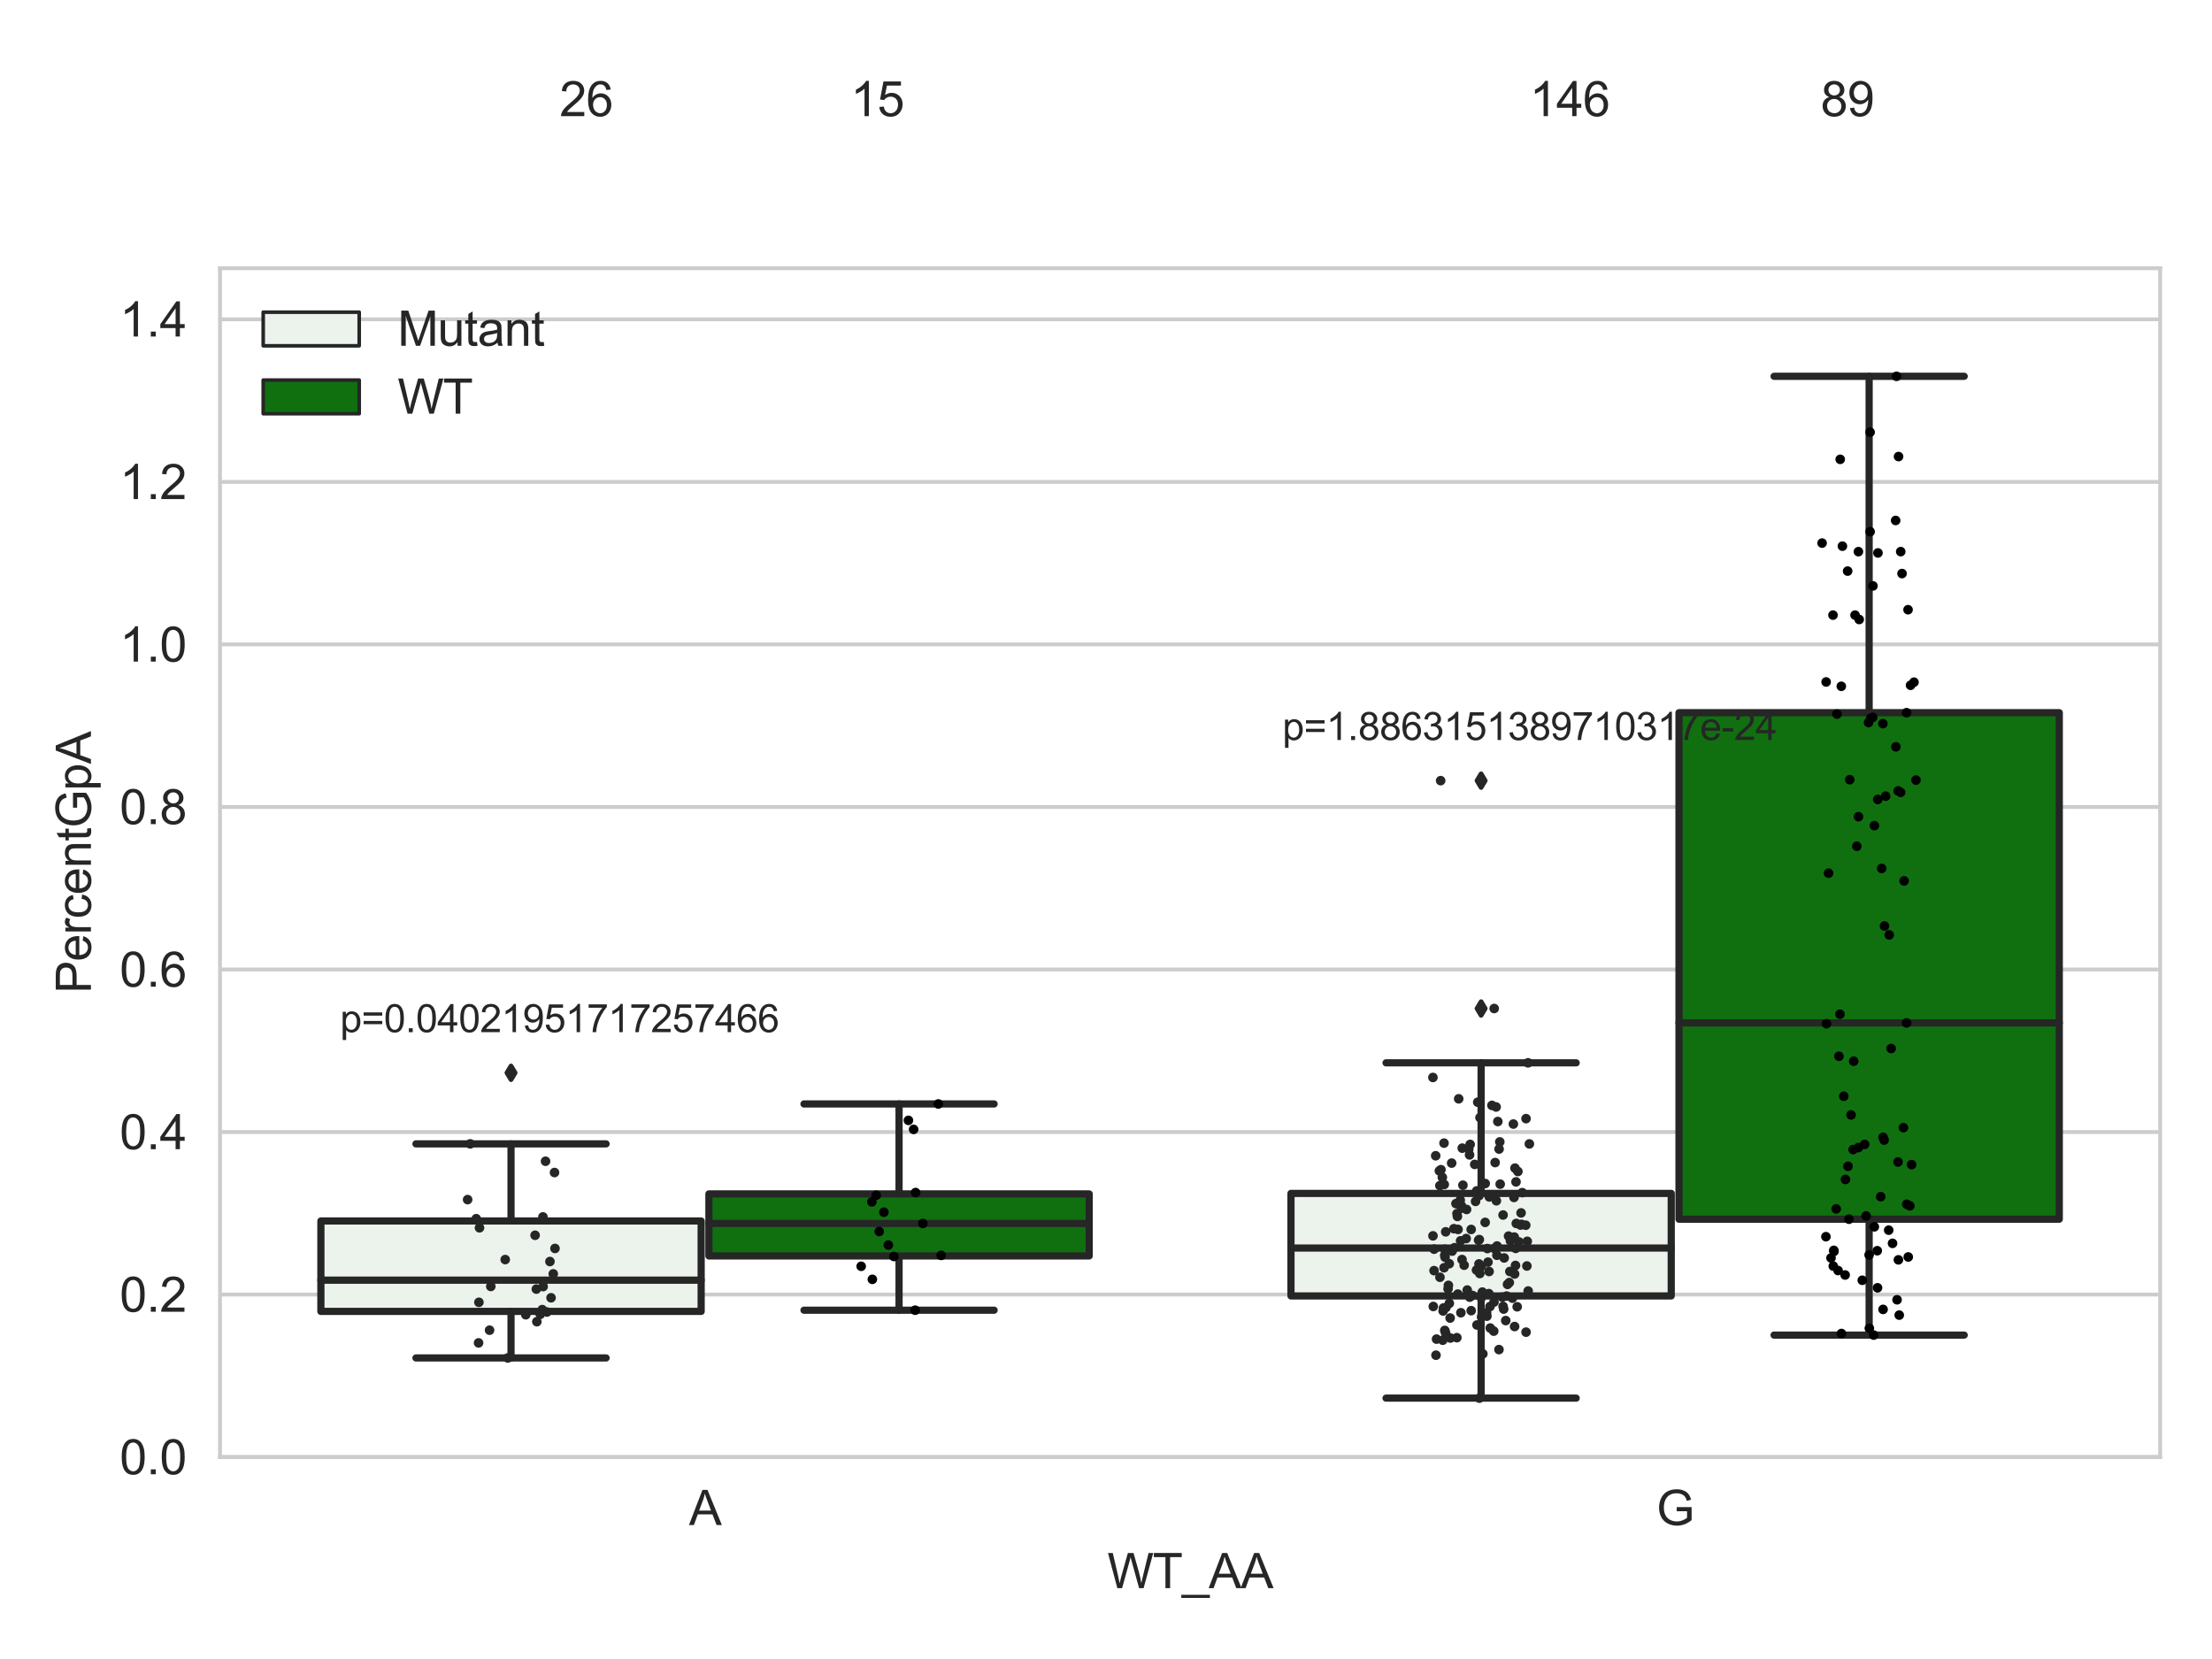 <?xml version="1.0" encoding="utf-8" standalone="no"?>
<!DOCTYPE svg PUBLIC "-//W3C//DTD SVG 1.1//EN"
  "http://www.w3.org/Graphics/SVG/1.1/DTD/svg11.dtd">
<svg xmlns:xlink="http://www.w3.org/1999/xlink" width="460.8pt" height="345.6pt" viewBox="0 0 460.8 345.6" xmlns="http://www.w3.org/2000/svg" version="1.1">
 <defs>
  <style type="text/css">*{stroke-linejoin: round; stroke-linecap: butt}</style>
 </defs>
 <g id="figure_1">
  <g id="patch_1">
   <path d="M 0 345.6 
L 460.8 345.6 
L 460.8 0 
L 0 0 
z
" style="fill: #ffffff"/>
  </g>
  <g id="axes_1">
   <g id="patch_2">
    <path d="M 45.83 303.539 
L 450 303.539 
L 450 55.877 
L 45.83 55.877 
z
" style="fill: #ffffff"/>
   </g>
   <g id="matplotlib.axis_1">
    <g id="xtick_1">
     <g id="text_1">
      <!-- A -->
      <g style="fill: #262626" transform="translate(143.537 317.697)scale(0.1 -0.1)">
       <defs>
        <path id="ArialMT-41" d="M -9 0 
L 1750 4581 
L 2403 4581 
L 4278 0 
L 3588 0 
L 3053 1388 
L 1138 1388 
L 634 0 
L -9 0 
z
M 1313 1881 
L 2866 1881 
L 2388 3150 
Q 2169 3728 2063 4100 
Q 1975 3659 1816 3225 
L 1313 1881 
z
" transform="scale(0.016)"/>
       </defs>
       <use xlink:href="#ArialMT-41"/>
      </g>
     </g>
    </g>
    <g id="xtick_2">
     <g id="text_2">
      <!-- G -->
      <g style="fill: #262626" transform="translate(345.068 317.697)scale(0.1 -0.1)">
       <defs>
        <path id="ArialMT-47" d="M 2638 1797 
L 2638 2334 
L 4578 2338 
L 4578 638 
Q 4131 281 3656 101 
Q 3181 -78 2681 -78 
Q 2006 -78 1454 211 
Q 903 500 622 1047 
Q 341 1594 341 2269 
Q 341 2938 620 3517 
Q 900 4097 1425 4378 
Q 1950 4659 2634 4659 
Q 3131 4659 3532 4498 
Q 3934 4338 4162 4050 
Q 4391 3763 4509 3300 
L 3963 3150 
Q 3859 3500 3706 3700 
Q 3553 3900 3268 4020 
Q 2984 4141 2638 4141 
Q 2222 4141 1919 4014 
Q 1616 3888 1430 3681 
Q 1244 3475 1141 3228 
Q 966 2803 966 2306 
Q 966 1694 1177 1281 
Q 1388 869 1791 669 
Q 2194 469 2647 469 
Q 3041 469 3416 620 
Q 3791 772 3984 944 
L 3984 1797 
L 2638 1797 
z
" transform="scale(0.016)"/>
       </defs>
       <use xlink:href="#ArialMT-47"/>
      </g>
     </g>
    </g>
    <g id="text_3">
     <!-- WT_AA -->
     <g style="fill: #262626" transform="translate(230.691 330.842)scale(0.1 -0.1)">
      <defs>
       <path id="ArialMT-57" d="M 1294 0 
L 78 4581 
L 700 4581 
L 1397 1578 
Q 1509 1106 1591 641 
Q 1766 1375 1797 1488 
L 2669 4581 
L 3400 4581 
L 4056 2263 
Q 4303 1400 4413 641 
Q 4500 1075 4641 1638 
L 5359 4581 
L 5969 4581 
L 4713 0 
L 4128 0 
L 3163 3491 
Q 3041 3928 3019 4028 
Q 2947 3713 2884 3491 
L 1913 0 
L 1294 0 
z
" transform="scale(0.016)"/>
       <path id="ArialMT-54" d="M 1659 0 
L 1659 4041 
L 150 4041 
L 150 4581 
L 3781 4581 
L 3781 4041 
L 2266 4041 
L 2266 0 
L 1659 0 
z
" transform="scale(0.016)"/>
       <path id="ArialMT-5f" d="M -97 -1272 
L -97 -866 
L 3631 -866 
L 3631 -1272 
L -97 -1272 
z
" transform="scale(0.016)"/>
      </defs>
      <use xlink:href="#ArialMT-57"/>
      <use xlink:href="#ArialMT-54" x="94.385"/>
      <use xlink:href="#ArialMT-5f" x="155.469"/>
      <use xlink:href="#ArialMT-41" x="211.084"/>
      <use xlink:href="#ArialMT-41" x="277.783"/>
     </g>
    </g>
   </g>
   <g id="matplotlib.axis_2">
    <g id="ytick_1">
     <g id="line2d_1">
      <path d="M 45.83 303.539 
L 450 303.539 
" clip-path="url(#p2629cc7a74)" style="fill: none; stroke: #cccccc; stroke-width: 0.8; stroke-linecap: round"/>
     </g>
     <g id="text_4">
      <!-- 0.0 -->
      <g style="fill: #262626" transform="translate(24.93 307.118)scale(0.1 -0.1)">
       <defs>
        <path id="ArialMT-30" d="M 266 2259 
Q 266 3072 433 3567 
Q 600 4063 929 4331 
Q 1259 4600 1759 4600 
Q 2128 4600 2406 4451 
Q 2684 4303 2865 4023 
Q 3047 3744 3150 3342 
Q 3253 2941 3253 2259 
Q 3253 1453 3087 958 
Q 2922 463 2592 192 
Q 2263 -78 1759 -78 
Q 1097 -78 719 397 
Q 266 969 266 2259 
z
M 844 2259 
Q 844 1131 1108 757 
Q 1372 384 1759 384 
Q 2147 384 2411 759 
Q 2675 1134 2675 2259 
Q 2675 3391 2411 3762 
Q 2147 4134 1753 4134 
Q 1366 4134 1134 3806 
Q 844 3388 844 2259 
z
" transform="scale(0.016)"/>
        <path id="ArialMT-2e" d="M 581 0 
L 581 641 
L 1222 641 
L 1222 0 
L 581 0 
z
" transform="scale(0.016)"/>
       </defs>
       <use xlink:href="#ArialMT-30"/>
       <use xlink:href="#ArialMT-2e" x="55.615"/>
       <use xlink:href="#ArialMT-30" x="83.398"/>
      </g>
     </g>
    </g>
    <g id="ytick_2">
     <g id="line2d_2">
      <path d="M 45.83 269.68 
L 450 269.68 
" clip-path="url(#p2629cc7a74)" style="fill: none; stroke: #cccccc; stroke-width: 0.8; stroke-linecap: round"/>
     </g>
     <g id="text_5">
      <!-- 0.2 -->
      <g style="fill: #262626" transform="translate(24.93 273.259)scale(0.1 -0.1)">
       <defs>
        <path id="ArialMT-32" d="M 3222 541 
L 3222 0 
L 194 0 
Q 188 203 259 391 
Q 375 700 629 1000 
Q 884 1300 1366 1694 
Q 2113 2306 2375 2664 
Q 2638 3022 2638 3341 
Q 2638 3675 2398 3904 
Q 2159 4134 1775 4134 
Q 1369 4134 1125 3890 
Q 881 3647 878 3216 
L 300 3275 
Q 359 3922 746 4261 
Q 1134 4600 1788 4600 
Q 2447 4600 2831 4234 
Q 3216 3869 3216 3328 
Q 3216 3053 3103 2787 
Q 2991 2522 2730 2228 
Q 2469 1934 1863 1422 
Q 1356 997 1212 845 
Q 1069 694 975 541 
L 3222 541 
z
" transform="scale(0.016)"/>
       </defs>
       <use xlink:href="#ArialMT-30"/>
       <use xlink:href="#ArialMT-2e" x="55.615"/>
       <use xlink:href="#ArialMT-32" x="83.398"/>
      </g>
     </g>
    </g>
    <g id="ytick_3">
     <g id="line2d_3">
      <path d="M 45.83 235.82 
L 450 235.82 
" clip-path="url(#p2629cc7a74)" style="fill: none; stroke: #cccccc; stroke-width: 0.8; stroke-linecap: round"/>
     </g>
     <g id="text_6">
      <!-- 0.4 -->
      <g style="fill: #262626" transform="translate(24.93 239.399)scale(0.1 -0.1)">
       <defs>
        <path id="ArialMT-34" d="M 2069 0 
L 2069 1097 
L 81 1097 
L 81 1613 
L 2172 4581 
L 2631 4581 
L 2631 1613 
L 3250 1613 
L 3250 1097 
L 2631 1097 
L 2631 0 
L 2069 0 
z
M 2069 1613 
L 2069 3678 
L 634 1613 
L 2069 1613 
z
" transform="scale(0.016)"/>
       </defs>
       <use xlink:href="#ArialMT-30"/>
       <use xlink:href="#ArialMT-2e" x="55.615"/>
       <use xlink:href="#ArialMT-34" x="83.398"/>
      </g>
     </g>
    </g>
    <g id="ytick_4">
     <g id="line2d_4">
      <path d="M 45.83 201.961 
L 450 201.961 
" clip-path="url(#p2629cc7a74)" style="fill: none; stroke: #cccccc; stroke-width: 0.8; stroke-linecap: round"/>
     </g>
     <g id="text_7">
      <!-- 0.6 -->
      <g style="fill: #262626" transform="translate(24.93 205.54)scale(0.1 -0.1)">
       <defs>
        <path id="ArialMT-36" d="M 3184 3459 
L 2625 3416 
Q 2550 3747 2413 3897 
Q 2184 4138 1850 4138 
Q 1581 4138 1378 3988 
Q 1113 3794 959 3422 
Q 806 3050 800 2363 
Q 1003 2672 1297 2822 
Q 1591 2972 1913 2972 
Q 2475 2972 2870 2558 
Q 3266 2144 3266 1488 
Q 3266 1056 3080 686 
Q 2894 316 2569 119 
Q 2244 -78 1831 -78 
Q 1128 -78 684 439 
Q 241 956 241 2144 
Q 241 3472 731 4075 
Q 1159 4600 1884 4600 
Q 2425 4600 2770 4297 
Q 3116 3994 3184 3459 
z
M 888 1484 
Q 888 1194 1011 928 
Q 1134 663 1356 523 
Q 1578 384 1822 384 
Q 2178 384 2434 671 
Q 2691 959 2691 1453 
Q 2691 1928 2437 2201 
Q 2184 2475 1800 2475 
Q 1419 2475 1153 2201 
Q 888 1928 888 1484 
z
" transform="scale(0.016)"/>
       </defs>
       <use xlink:href="#ArialMT-30"/>
       <use xlink:href="#ArialMT-2e" x="55.615"/>
       <use xlink:href="#ArialMT-36" x="83.398"/>
      </g>
     </g>
    </g>
    <g id="ytick_5">
     <g id="line2d_5">
      <path d="M 45.83 168.102 
L 450 168.102 
" clip-path="url(#p2629cc7a74)" style="fill: none; stroke: #cccccc; stroke-width: 0.8; stroke-linecap: round"/>
     </g>
     <g id="text_8">
      <!-- 0.8 -->
      <g style="fill: #262626" transform="translate(24.93 171.681)scale(0.1 -0.1)">
       <defs>
        <path id="ArialMT-38" d="M 1131 2484 
Q 781 2613 612 2850 
Q 444 3088 444 3419 
Q 444 3919 803 4259 
Q 1163 4600 1759 4600 
Q 2359 4600 2725 4251 
Q 3091 3903 3091 3403 
Q 3091 3084 2923 2848 
Q 2756 2613 2416 2484 
Q 2838 2347 3058 2040 
Q 3278 1734 3278 1309 
Q 3278 722 2862 322 
Q 2447 -78 1769 -78 
Q 1091 -78 675 323 
Q 259 725 259 1325 
Q 259 1772 486 2073 
Q 713 2375 1131 2484 
z
M 1019 3438 
Q 1019 3113 1228 2906 
Q 1438 2700 1772 2700 
Q 2097 2700 2305 2904 
Q 2513 3109 2513 3406 
Q 2513 3716 2298 3927 
Q 2084 4138 1766 4138 
Q 1444 4138 1231 3931 
Q 1019 3725 1019 3438 
z
M 838 1322 
Q 838 1081 952 856 
Q 1066 631 1291 507 
Q 1516 384 1775 384 
Q 2178 384 2440 643 
Q 2703 903 2703 1303 
Q 2703 1709 2433 1975 
Q 2163 2241 1756 2241 
Q 1359 2241 1098 1978 
Q 838 1716 838 1322 
z
" transform="scale(0.016)"/>
       </defs>
       <use xlink:href="#ArialMT-30"/>
       <use xlink:href="#ArialMT-2e" x="55.615"/>
       <use xlink:href="#ArialMT-38" x="83.398"/>
      </g>
     </g>
    </g>
    <g id="ytick_6">
     <g id="line2d_6">
      <path d="M 45.83 134.243 
L 450 134.243 
" clip-path="url(#p2629cc7a74)" style="fill: none; stroke: #cccccc; stroke-width: 0.8; stroke-linecap: round"/>
     </g>
     <g id="text_9">
      <!-- 1.0 -->
      <g style="fill: #262626" transform="translate(24.93 137.822)scale(0.1 -0.1)">
       <defs>
        <path id="ArialMT-31" d="M 2384 0 
L 1822 0 
L 1822 3584 
Q 1619 3391 1289 3197 
Q 959 3003 697 2906 
L 697 3450 
Q 1169 3672 1522 3987 
Q 1875 4303 2022 4600 
L 2384 4600 
L 2384 0 
z
" transform="scale(0.016)"/>
       </defs>
       <use xlink:href="#ArialMT-31"/>
       <use xlink:href="#ArialMT-2e" x="55.615"/>
       <use xlink:href="#ArialMT-30" x="83.398"/>
      </g>
     </g>
    </g>
    <g id="ytick_7">
     <g id="line2d_7">
      <path d="M 45.83 100.384 
L 450 100.384 
" clip-path="url(#p2629cc7a74)" style="fill: none; stroke: #cccccc; stroke-width: 0.8; stroke-linecap: round"/>
     </g>
     <g id="text_10">
      <!-- 1.2 -->
      <g style="fill: #262626" transform="translate(24.93 103.963)scale(0.1 -0.1)">
       <use xlink:href="#ArialMT-31"/>
       <use xlink:href="#ArialMT-2e" x="55.615"/>
       <use xlink:href="#ArialMT-32" x="83.398"/>
      </g>
     </g>
    </g>
    <g id="ytick_8">
     <g id="line2d_8">
      <path d="M 45.83 66.525 
L 450 66.525 
" clip-path="url(#p2629cc7a74)" style="fill: none; stroke: #cccccc; stroke-width: 0.8; stroke-linecap: round"/>
     </g>
     <g id="text_11">
      <!-- 1.4 -->
      <g style="fill: #262626" transform="translate(24.93 70.104)scale(0.1 -0.1)">
       <use xlink:href="#ArialMT-31"/>
       <use xlink:href="#ArialMT-2e" x="55.615"/>
       <use xlink:href="#ArialMT-34" x="83.398"/>
      </g>
     </g>
    </g>
    <g id="text_12">
     <!-- PercentGpA -->
     <g style="fill: #262626" transform="translate(18.942 206.943)rotate(-90)scale(0.1 -0.1)">
      <defs>
       <path id="ArialMT-50" d="M 494 0 
L 494 4581 
L 2222 4581 
Q 2678 4581 2919 4538 
Q 3256 4481 3484 4323 
Q 3713 4166 3852 3881 
Q 3991 3597 3991 3256 
Q 3991 2672 3619 2267 
Q 3247 1863 2275 1863 
L 1100 1863 
L 1100 0 
L 494 0 
z
M 1100 2403 
L 2284 2403 
Q 2872 2403 3119 2622 
Q 3366 2841 3366 3238 
Q 3366 3525 3220 3729 
Q 3075 3934 2838 4000 
Q 2684 4041 2272 4041 
L 1100 4041 
L 1100 2403 
z
" transform="scale(0.016)"/>
       <path id="ArialMT-65" d="M 2694 1069 
L 3275 997 
Q 3138 488 2766 206 
Q 2394 -75 1816 -75 
Q 1088 -75 661 373 
Q 234 822 234 1631 
Q 234 2469 665 2931 
Q 1097 3394 1784 3394 
Q 2450 3394 2872 2941 
Q 3294 2488 3294 1666 
Q 3294 1616 3291 1516 
L 816 1516 
Q 847 969 1125 678 
Q 1403 388 1819 388 
Q 2128 388 2347 550 
Q 2566 713 2694 1069 
z
M 847 1978 
L 2700 1978 
Q 2663 2397 2488 2606 
Q 2219 2931 1791 2931 
Q 1403 2931 1139 2672 
Q 875 2413 847 1978 
z
" transform="scale(0.016)"/>
       <path id="ArialMT-72" d="M 416 0 
L 416 3319 
L 922 3319 
L 922 2816 
Q 1116 3169 1280 3281 
Q 1444 3394 1641 3394 
Q 1925 3394 2219 3213 
L 2025 2691 
Q 1819 2813 1613 2813 
Q 1428 2813 1281 2702 
Q 1134 2591 1072 2394 
Q 978 2094 978 1738 
L 978 0 
L 416 0 
z
" transform="scale(0.016)"/>
       <path id="ArialMT-63" d="M 2588 1216 
L 3141 1144 
Q 3050 572 2676 248 
Q 2303 -75 1759 -75 
Q 1078 -75 664 370 
Q 250 816 250 1647 
Q 250 2184 428 2587 
Q 606 2991 970 3192 
Q 1334 3394 1763 3394 
Q 2303 3394 2647 3120 
Q 2991 2847 3088 2344 
L 2541 2259 
Q 2463 2594 2264 2762 
Q 2066 2931 1784 2931 
Q 1359 2931 1093 2626 
Q 828 2322 828 1663 
Q 828 994 1084 691 
Q 1341 388 1753 388 
Q 2084 388 2306 591 
Q 2528 794 2588 1216 
z
" transform="scale(0.016)"/>
       <path id="ArialMT-6e" d="M 422 0 
L 422 3319 
L 928 3319 
L 928 2847 
Q 1294 3394 1984 3394 
Q 2284 3394 2536 3286 
Q 2788 3178 2913 3003 
Q 3038 2828 3088 2588 
Q 3119 2431 3119 2041 
L 3119 0 
L 2556 0 
L 2556 2019 
Q 2556 2363 2490 2533 
Q 2425 2703 2258 2804 
Q 2091 2906 1866 2906 
Q 1506 2906 1245 2678 
Q 984 2450 984 1813 
L 984 0 
L 422 0 
z
" transform="scale(0.016)"/>
       <path id="ArialMT-74" d="M 1650 503 
L 1731 6 
Q 1494 -44 1306 -44 
Q 1000 -44 831 53 
Q 663 150 594 308 
Q 525 466 525 972 
L 525 2881 
L 113 2881 
L 113 3319 
L 525 3319 
L 525 4141 
L 1084 4478 
L 1084 3319 
L 1650 3319 
L 1650 2881 
L 1084 2881 
L 1084 941 
Q 1084 700 1114 631 
Q 1144 563 1211 522 
Q 1278 481 1403 481 
Q 1497 481 1650 503 
z
" transform="scale(0.016)"/>
       <path id="ArialMT-70" d="M 422 -1272 
L 422 3319 
L 934 3319 
L 934 2888 
Q 1116 3141 1344 3267 
Q 1572 3394 1897 3394 
Q 2322 3394 2647 3175 
Q 2972 2956 3137 2557 
Q 3303 2159 3303 1684 
Q 3303 1175 3120 767 
Q 2938 359 2589 142 
Q 2241 -75 1856 -75 
Q 1575 -75 1351 44 
Q 1128 163 984 344 
L 984 -1272 
L 422 -1272 
z
M 931 1641 
Q 931 1000 1190 694 
Q 1450 388 1819 388 
Q 2194 388 2461 705 
Q 2728 1022 2728 1688 
Q 2728 2322 2467 2637 
Q 2206 2953 1844 2953 
Q 1484 2953 1207 2617 
Q 931 2281 931 1641 
z
" transform="scale(0.016)"/>
      </defs>
      <use xlink:href="#ArialMT-50"/>
      <use xlink:href="#ArialMT-65" x="66.699"/>
      <use xlink:href="#ArialMT-72" x="122.314"/>
      <use xlink:href="#ArialMT-63" x="155.615"/>
      <use xlink:href="#ArialMT-65" x="205.615"/>
      <use xlink:href="#ArialMT-6e" x="261.23"/>
      <use xlink:href="#ArialMT-74" x="316.846"/>
      <use xlink:href="#ArialMT-47" x="344.629"/>
      <use xlink:href="#ArialMT-70" x="422.412"/>
      <use xlink:href="#ArialMT-41" x="478.027"/>
     </g>
    </g>
   </g>
   <g id="patch_3">
    <path d="M 66.847 273.192 
L 146.064 273.192 
L 146.064 254.353 
L 66.847 254.353 
L 66.847 273.192 
z
" clip-path="url(#p2629cc7a74)" style="fill: #ecf2ec; stroke: #262626; stroke-width: 1.5; stroke-linejoin: miter"/>
   </g>
   <g id="patch_4">
    <path d="M 147.681 261.635 
L 226.898 261.635 
L 226.898 248.712 
L 147.681 248.712 
L 147.681 261.635 
z
" clip-path="url(#p2629cc7a74)" style="fill: #107010; stroke: #262626; stroke-width: 1.5; stroke-linejoin: miter"/>
   </g>
   <g id="patch_5">
    <path d="M 268.932 269.965 
L 348.149 269.965 
L 348.149 248.606 
L 268.932 248.606 
L 268.932 269.965 
z
" clip-path="url(#p2629cc7a74)" style="fill: #ecf2ec; stroke: #262626; stroke-width: 1.5; stroke-linejoin: miter"/>
   </g>
   <g id="patch_6">
    <path d="M 349.766 253.983 
L 428.983 253.983 
L 428.983 148.466 
L 349.766 148.466 
L 349.766 253.983 
z
" clip-path="url(#p2629cc7a74)" style="fill: #107010; stroke: #262626; stroke-width: 1.5; stroke-linejoin: miter"/>
   </g>
   <g id="patch_7">
    <path d="M 146.873 303.539 
L 146.873 303.539 
L 146.873 303.539 
L 146.873 303.539 
z
" clip-path="url(#p2629cc7a74)" style="fill: #ecf2ec; stroke: #262626; stroke-width: 0.75; stroke-linejoin: miter"/>
   </g>
   <g id="patch_8">
    <path d="M 146.873 303.539 
L 146.873 303.539 
L 146.873 303.539 
L 146.873 303.539 
z
" clip-path="url(#p2629cc7a74)" style="fill: #107010; stroke: #262626; stroke-width: 0.75; stroke-linejoin: miter"/>
   </g>
   <g id="PathCollection_1"/>
   <g id="PathCollection_2"/>
   <g id="line2d_9">
    <path d="M 106.456 273.192 
L 106.456 282.887 
" clip-path="url(#p2629cc7a74)" style="fill: none; stroke: #262626; stroke-width: 1.5; stroke-linecap: round"/>
   </g>
   <g id="line2d_10">
    <path d="M 106.456 254.353 
L 106.456 238.29 
" clip-path="url(#p2629cc7a74)" style="fill: none; stroke: #262626; stroke-width: 1.5; stroke-linecap: round"/>
   </g>
   <g id="line2d_11">
    <path d="M 86.651 282.887 
L 126.26 282.887 
" clip-path="url(#p2629cc7a74)" style="fill: none; stroke: #262626; stroke-width: 1.5; stroke-linecap: round"/>
   </g>
   <g id="line2d_12">
    <path d="M 86.651 238.29 
L 126.26 238.29 
" clip-path="url(#p2629cc7a74)" style="fill: none; stroke: #262626; stroke-width: 1.5; stroke-linecap: round"/>
   </g>
   <g id="line2d_13">
    <defs>
     <path id="mcc92b9a73c" d="M -0 1.414 
L 0.849 0 
L 0 -1.414 
L -0.849 -0 
z
" style="stroke: #262626; stroke-linejoin: miter"/>
    </defs>
    <g clip-path="url(#p2629cc7a74)">
     <use xlink:href="#mcc92b9a73c" x="106.456" y="223.486" style="fill: #262626; stroke: #262626; stroke-linejoin: miter"/>
    </g>
   </g>
   <g id="line2d_14">
    <path d="M 187.29 261.635 
L 187.29 272.939 
" clip-path="url(#p2629cc7a74)" style="fill: none; stroke: #262626; stroke-width: 1.5; stroke-linecap: round"/>
   </g>
   <g id="line2d_15">
    <path d="M 187.29 248.712 
L 187.29 229.975 
" clip-path="url(#p2629cc7a74)" style="fill: none; stroke: #262626; stroke-width: 1.5; stroke-linecap: round"/>
   </g>
   <g id="line2d_16">
    <path d="M 167.485 272.939 
L 207.094 272.939 
" clip-path="url(#p2629cc7a74)" style="fill: none; stroke: #262626; stroke-width: 1.5; stroke-linecap: round"/>
   </g>
   <g id="line2d_17">
    <path d="M 167.485 229.975 
L 207.094 229.975 
" clip-path="url(#p2629cc7a74)" style="fill: none; stroke: #262626; stroke-width: 1.5; stroke-linecap: round"/>
   </g>
   <g id="line2d_18"/>
   <g id="line2d_19">
    <path d="M 308.541 269.965 
L 308.541 291.255 
" clip-path="url(#p2629cc7a74)" style="fill: none; stroke: #262626; stroke-width: 1.5; stroke-linecap: round"/>
   </g>
   <g id="line2d_20">
    <path d="M 308.541 248.606 
L 308.541 221.408 
" clip-path="url(#p2629cc7a74)" style="fill: none; stroke: #262626; stroke-width: 1.5; stroke-linecap: round"/>
   </g>
   <g id="line2d_21">
    <path d="M 288.736 291.255 
L 328.345 291.255 
" clip-path="url(#p2629cc7a74)" style="fill: none; stroke: #262626; stroke-width: 1.5; stroke-linecap: round"/>
   </g>
   <g id="line2d_22">
    <path d="M 288.736 221.408 
L 328.345 221.408 
" clip-path="url(#p2629cc7a74)" style="fill: none; stroke: #262626; stroke-width: 1.5; stroke-linecap: round"/>
   </g>
   <g id="line2d_23">
    <g clip-path="url(#p2629cc7a74)">
     <use xlink:href="#mcc92b9a73c" x="308.541" y="162.623" style="fill: #262626; stroke: #262626; stroke-linejoin: miter"/>
     <use xlink:href="#mcc92b9a73c" x="308.541" y="210.091" style="fill: #262626; stroke: #262626; stroke-linejoin: miter"/>
    </g>
   </g>
   <g id="line2d_24">
    <path d="M 389.375 253.983 
L 389.375 278.122 
" clip-path="url(#p2629cc7a74)" style="fill: none; stroke: #262626; stroke-width: 1.5; stroke-linecap: round"/>
   </g>
   <g id="line2d_25">
    <path d="M 389.375 148.466 
L 389.375 78.391 
" clip-path="url(#p2629cc7a74)" style="fill: none; stroke: #262626; stroke-width: 1.5; stroke-linecap: round"/>
   </g>
   <g id="line2d_26">
    <path d="M 369.57 278.122 
L 409.179 278.122 
" clip-path="url(#p2629cc7a74)" style="fill: none; stroke: #262626; stroke-width: 1.5; stroke-linecap: round"/>
   </g>
   <g id="line2d_27">
    <path d="M 369.57 78.391 
L 409.179 78.391 
" clip-path="url(#p2629cc7a74)" style="fill: none; stroke: #262626; stroke-width: 1.5; stroke-linecap: round"/>
   </g>
   <g id="line2d_28"/>
   <g id="line2d_29">
    <path d="M 66.847 266.68 
L 146.064 266.68 
" clip-path="url(#p2629cc7a74)" style="fill: none; stroke: #262626; stroke-width: 1.5; stroke-linecap: round"/>
   </g>
   <g id="line2d_30">
    <path d="M 147.681 254.87 
L 226.898 254.87 
" clip-path="url(#p2629cc7a74)" style="fill: none; stroke: #262626; stroke-width: 1.5; stroke-linecap: round"/>
   </g>
   <g id="line2d_31">
    <path d="M 268.932 259.995 
L 348.149 259.995 
" clip-path="url(#p2629cc7a74)" style="fill: none; stroke: #262626; stroke-width: 1.5; stroke-linecap: round"/>
   </g>
   <g id="line2d_32">
    <path d="M 349.766 213.089 
L 428.983 213.089 
" clip-path="url(#p2629cc7a74)" style="fill: none; stroke: #262626; stroke-width: 1.5; stroke-linecap: round"/>
   </g>
   <g id="patch_9">
    <path d="M 45.83 303.539 
L 45.83 55.877 
" style="fill: none; stroke: #cccccc; stroke-width: 0.8; stroke-linejoin: miter; stroke-linecap: square"/>
   </g>
   <g id="patch_10">
    <path d="M 450 303.539 
L 450 55.877 
" style="fill: none; stroke: #cccccc; stroke-width: 0.8; stroke-linejoin: miter; stroke-linecap: square"/>
   </g>
   <g id="patch_11">
    <path d="M 45.83 303.539 
L 450 303.539 
" style="fill: none; stroke: #cccccc; stroke-width: 0.8; stroke-linejoin: miter; stroke-linecap: square"/>
   </g>
   <g id="patch_12">
    <path d="M 45.83 55.877 
L 450 55.877 
" style="fill: none; stroke: #cccccc; stroke-width: 0.8; stroke-linejoin: miter; stroke-linecap: square"/>
   </g>
   <g id="PathCollection_3">
    <defs>
     <path id="C0_0_4f5ace8153" d="M 0 1 
C 0.265 1 0.52 0.895 0.707 0.707 
C 0.895 0.52 1 0.265 1 -0 
C 1 -0.265 0.895 -0.52 0.707 -0.707 
C 0.52 -0.895 0.265 -1 0 -1 
C -0.265 -1 -0.52 -0.895 -0.707 -0.707 
C -0.895 -0.52 -1 -0.265 -1 0 
C -1 0.265 -0.895 0.52 -0.707 0.707 
C -0.52 0.895 -0.265 1 0 1 
z
"/>
    </defs>
    <g clip-path="url(#p2629cc7a74)">
     <use xlink:href="#C0_0_4f5ace8153" x="113.144" y="268.016" style="fill: #262626"/>
    </g>
    <g clip-path="url(#p2629cc7a74)">
     <use xlink:href="#C0_0_4f5ace8153" x="97.414" y="249.902" style="fill: #262626"/>
    </g>
    <g clip-path="url(#p2629cc7a74)">
     <use xlink:href="#C0_0_4f5ace8153" x="105.247" y="262.392" style="fill: #262626"/>
    </g>
    <g clip-path="url(#p2629cc7a74)">
     <use xlink:href="#C0_0_4f5ace8153" x="115.517" y="244.257" style="fill: #262626"/>
    </g>
    <g clip-path="url(#p2629cc7a74)">
     <use xlink:href="#C0_0_4f5ace8153" x="111.471" y="257.33" style="fill: #262626"/>
    </g>
    <g clip-path="url(#p2629cc7a74)">
     <use xlink:href="#C0_0_4f5ace8153" x="105.782" y="282.887" style="fill: #262626"/>
    </g>
    <g clip-path="url(#p2629cc7a74)">
     <use xlink:href="#C0_0_4f5ace8153" x="113.646" y="241.911" style="fill: #262626"/>
    </g>
    <g clip-path="url(#p2629cc7a74)">
     <use xlink:href="#C0_0_4f5ace8153" x="106.477" y="223.486" style="fill: #262626"/>
    </g>
    <g clip-path="url(#p2629cc7a74)">
     <use xlink:href="#C0_0_4f5ace8153" x="99.694" y="279.749" style="fill: #262626"/>
    </g>
    <g clip-path="url(#p2629cc7a74)">
     <use xlink:href="#C0_0_4f5ace8153" x="99.889" y="255.776" style="fill: #262626"/>
    </g>
    <g clip-path="url(#p2629cc7a74)">
     <use xlink:href="#C0_0_4f5ace8153" x="99.766" y="271.295" style="fill: #262626"/>
    </g>
    <g clip-path="url(#p2629cc7a74)">
     <use xlink:href="#C0_0_4f5ace8153" x="113.935" y="273.318" style="fill: #262626"/>
    </g>
    <g clip-path="url(#p2629cc7a74)">
     <use xlink:href="#C0_0_4f5ace8153" x="113.104" y="253.51" style="fill: #262626"/>
    </g>
    <g clip-path="url(#p2629cc7a74)">
     <use xlink:href="#C0_0_4f5ace8153" x="109.535" y="273.885" style="fill: #262626"/>
    </g>
    <g clip-path="url(#p2629cc7a74)">
     <use xlink:href="#C0_0_4f5ace8153" x="99.21" y="253.879" style="fill: #262626"/>
    </g>
    <g clip-path="url(#p2629cc7a74)">
     <use xlink:href="#C0_0_4f5ace8153" x="97.956" y="238.29" style="fill: #262626"/>
    </g>
    <g clip-path="url(#p2629cc7a74)">
     <use xlink:href="#C0_0_4f5ace8153" x="101.984" y="277.103" style="fill: #262626"/>
    </g>
    <g clip-path="url(#p2629cc7a74)">
     <use xlink:href="#C0_0_4f5ace8153" x="111.73" y="268.543" style="fill: #262626"/>
    </g>
    <g clip-path="url(#p2629cc7a74)">
     <use xlink:href="#C0_0_4f5ace8153" x="102.245" y="267.99" style="fill: #262626"/>
    </g>
    <g clip-path="url(#p2629cc7a74)">
     <use xlink:href="#C0_0_4f5ace8153" x="114.564" y="262.8" style="fill: #262626"/>
    </g>
    <g clip-path="url(#p2629cc7a74)">
     <use xlink:href="#C0_0_4f5ace8153" x="115.614" y="260.075" style="fill: #262626"/>
    </g>
    <g clip-path="url(#p2629cc7a74)">
     <use xlink:href="#C0_0_4f5ace8153" x="114.795" y="270.351" style="fill: #262626"/>
    </g>
    <g clip-path="url(#p2629cc7a74)">
     <use xlink:href="#C0_0_4f5ace8153" x="112.959" y="272.816" style="fill: #262626"/>
    </g>
    <g clip-path="url(#p2629cc7a74)">
     <use xlink:href="#C0_0_4f5ace8153" x="115.255" y="265.37" style="fill: #262626"/>
    </g>
    <g clip-path="url(#p2629cc7a74)">
     <use xlink:href="#C0_0_4f5ace8153" x="111.838" y="275.332" style="fill: #262626"/>
    </g>
    <g clip-path="url(#p2629cc7a74)">
     <use xlink:href="#C0_0_4f5ace8153" x="112.542" y="273.8" style="fill: #262626"/>
    </g>
   </g>
   <g id="PathCollection_4">
    <defs>
     <path id="C1_0_3e99865802" d="M 0 1 
C 0.265 1 0.52 0.895 0.707 0.707 
C 0.895 0.52 1 0.265 1 -0 
C 1 -0.265 0.895 -0.52 0.707 -0.707 
C 0.52 -0.895 0.265 -1 0 -1 
C -0.265 -1 -0.52 -0.895 -0.707 -0.707 
C -0.895 -0.52 -1 -0.265 -1 0 
C -1 0.265 -0.895 0.52 -0.707 0.707 
C -0.52 0.895 -0.265 1 0 1 
z
"/>
    </defs>
    <g clip-path="url(#p2629cc7a74)">
     <use xlink:href="#C1_0_3e99865802" x="185.061" y="259.366"/>
    </g>
    <g clip-path="url(#p2629cc7a74)">
     <use xlink:href="#C1_0_3e99865802" x="182.53" y="248.993"/>
    </g>
    <g clip-path="url(#p2629cc7a74)">
     <use xlink:href="#C1_0_3e99865802" x="195.468" y="229.975"/>
    </g>
    <g clip-path="url(#p2629cc7a74)">
     <use xlink:href="#C1_0_3e99865802" x="190.736" y="248.431"/>
    </g>
    <g clip-path="url(#p2629cc7a74)">
     <use xlink:href="#C1_0_3e99865802" x="190.651" y="272.939"/>
    </g>
    <g clip-path="url(#p2629cc7a74)">
     <use xlink:href="#C1_0_3e99865802" x="179.399" y="263.792"/>
    </g>
    <g clip-path="url(#p2629cc7a74)">
     <use xlink:href="#C1_0_3e99865802" x="189.244" y="233.392"/>
    </g>
    <g clip-path="url(#p2629cc7a74)">
     <use xlink:href="#C1_0_3e99865802" x="196.058" y="261.519"/>
    </g>
    <g clip-path="url(#p2629cc7a74)">
     <use xlink:href="#C1_0_3e99865802" x="181.728" y="266.508"/>
    </g>
    <g clip-path="url(#p2629cc7a74)">
     <use xlink:href="#C1_0_3e99865802" x="190.324" y="235.272"/>
    </g>
    <g clip-path="url(#p2629cc7a74)">
     <use xlink:href="#C1_0_3e99865802" x="186.223" y="261.751"/>
    </g>
    <g clip-path="url(#p2629cc7a74)">
     <use xlink:href="#C1_0_3e99865802" x="184.129" y="252.527"/>
    </g>
    <g clip-path="url(#p2629cc7a74)">
     <use xlink:href="#C1_0_3e99865802" x="181.628" y="250.369"/>
    </g>
    <g clip-path="url(#p2629cc7a74)">
     <use xlink:href="#C1_0_3e99865802" x="183.153" y="256.545"/>
    </g>
    <g clip-path="url(#p2629cc7a74)">
     <use xlink:href="#C1_0_3e99865802" x="192.237" y="254.87"/>
    </g>
   </g>
   <g id="PathCollection_5">
    <defs>
     <path id="C2_0_9750f1558b" d="M 0 1 
C 0.265 1 0.52 0.895 0.707 0.707 
C 0.895 0.52 1 0.265 1 -0 
C 1 -0.265 0.895 -0.52 0.707 -0.707 
C 0.52 -0.895 0.265 -1 0 -1 
C -0.265 -1 -0.52 -0.895 -0.707 -0.707 
C -0.895 -0.52 -1 -0.265 -1 0 
C -1 0.265 -0.895 0.52 -0.707 0.707 
C -0.52 0.895 -0.265 1 0 1 
z
"/>
    </defs>
    <g clip-path="url(#p2629cc7a74)">
     <use xlink:href="#C2_0_9750f1558b" x="308.276" y="265.302" style="fill: #262626"/>
    </g>
    <g clip-path="url(#p2629cc7a74)">
     <use xlink:href="#C2_0_9750f1558b" x="298.745" y="260.227" style="fill: #262626"/>
    </g>
    <g clip-path="url(#p2629cc7a74)">
     <use xlink:href="#C2_0_9750f1558b" x="303.731" y="256.111" style="fill: #262626"/>
    </g>
    <g clip-path="url(#p2629cc7a74)">
     <use xlink:href="#C2_0_9750f1558b" x="310.154" y="269.484" style="fill: #262626"/>
    </g>
    <g clip-path="url(#p2629cc7a74)">
     <use xlink:href="#C2_0_9750f1558b" x="313.346" y="262.053" style="fill: #262626"/>
    </g>
    <g clip-path="url(#p2629cc7a74)">
     <use xlink:href="#C2_0_9750f1558b" x="307.387" y="250.273" style="fill: #262626"/>
    </g>
    <g clip-path="url(#p2629cc7a74)">
     <use xlink:href="#C2_0_9750f1558b" x="305.969" y="239.415" style="fill: #262626"/>
    </g>
    <g clip-path="url(#p2629cc7a74)">
     <use xlink:href="#C2_0_9750f1558b" x="316.75" y="255.201" style="fill: #262626"/>
    </g>
    <g clip-path="url(#p2629cc7a74)">
     <use xlink:href="#C2_0_9750f1558b" x="305.006" y="263.567" style="fill: #262626"/>
    </g>
    <g clip-path="url(#p2629cc7a74)">
     <use xlink:href="#C2_0_9750f1558b" x="311.831" y="261.493" style="fill: #262626"/>
    </g>
    <g clip-path="url(#p2629cc7a74)">
     <use xlink:href="#C2_0_9750f1558b" x="301.66" y="268.482" style="fill: #262626"/>
    </g>
    <g clip-path="url(#p2629cc7a74)">
     <use xlink:href="#C2_0_9750f1558b" x="308.587" y="263.801" style="fill: #262626"/>
    </g>
    <g clip-path="url(#p2629cc7a74)">
     <use xlink:href="#C2_0_9750f1558b" x="315.263" y="234.158" style="fill: #262626"/>
    </g>
    <g clip-path="url(#p2629cc7a74)">
     <use xlink:href="#C2_0_9750f1558b" x="312.434" y="237.876" style="fill: #262626"/>
    </g>
    <g clip-path="url(#p2629cc7a74)">
     <use xlink:href="#C2_0_9750f1558b" x="316.866" y="252.674" style="fill: #262626"/>
    </g>
    <g clip-path="url(#p2629cc7a74)">
     <use xlink:href="#C2_0_9750f1558b" x="304.564" y="262.385" style="fill: #262626"/>
    </g>
    <g clip-path="url(#p2629cc7a74)">
     <use xlink:href="#C2_0_9750f1558b" x="304.614" y="239.182" style="fill: #262626"/>
    </g>
    <g clip-path="url(#p2629cc7a74)">
     <use xlink:href="#C2_0_9750f1558b" x="305.512" y="251.954" style="fill: #262626"/>
    </g>
    <g clip-path="url(#p2629cc7a74)">
     <use xlink:href="#C2_0_9750f1558b" x="311.461" y="242.182" style="fill: #262626"/>
    </g>
    <g clip-path="url(#p2629cc7a74)">
     <use xlink:href="#C2_0_9750f1558b" x="307.68" y="276.02" style="fill: #262626"/>
    </g>
    <g clip-path="url(#p2629cc7a74)">
     <use xlink:href="#C2_0_9750f1558b" x="299.968" y="266.078" style="fill: #262626"/>
    </g>
    <g clip-path="url(#p2629cc7a74)">
     <use xlink:href="#C2_0_9750f1558b" x="308.109" y="249.08" style="fill: #262626"/>
    </g>
    <g clip-path="url(#p2629cc7a74)">
     <use xlink:href="#C2_0_9750f1558b" x="311.668" y="230.602" style="fill: #262626"/>
    </g>
    <g clip-path="url(#p2629cc7a74)">
     <use xlink:href="#C2_0_9750f1558b" x="299.141" y="282.313" style="fill: #262626"/>
    </g>
    <g clip-path="url(#p2629cc7a74)">
     <use xlink:href="#C2_0_9750f1558b" x="309.744" y="274.182" style="fill: #262626"/>
    </g>
    <g clip-path="url(#p2629cc7a74)">
     <use xlink:href="#C2_0_9750f1558b" x="312.026" y="233.633" style="fill: #262626"/>
    </g>
    <g clip-path="url(#p2629cc7a74)">
     <use xlink:href="#C2_0_9750f1558b" x="313.675" y="275.102" style="fill: #262626"/>
    </g>
    <g clip-path="url(#p2629cc7a74)">
     <use xlink:href="#C2_0_9750f1558b" x="314.648" y="258.487" style="fill: #262626"/>
    </g>
    <g clip-path="url(#p2629cc7a74)">
     <use xlink:href="#C2_0_9750f1558b" x="299.081" y="240.765" style="fill: #262626"/>
    </g>
    <g clip-path="url(#p2629cc7a74)">
     <use xlink:href="#C2_0_9750f1558b" x="308.91" y="282.033" style="fill: #262626"/>
    </g>
    <g clip-path="url(#p2629cc7a74)">
     <use xlink:href="#C2_0_9750f1558b" x="308.099" y="263.294" style="fill: #262626"/>
    </g>
    <g clip-path="url(#p2629cc7a74)">
     <use xlink:href="#C2_0_9750f1558b" x="311.725" y="250.142" style="fill: #262626"/>
    </g>
    <g clip-path="url(#p2629cc7a74)">
     <use xlink:href="#C2_0_9750f1558b" x="307.584" y="264.576" style="fill: #262626"/>
    </g>
    <g clip-path="url(#p2629cc7a74)">
     <use xlink:href="#C2_0_9750f1558b" x="308.019" y="258.351" style="fill: #262626"/>
    </g>
    <g clip-path="url(#p2629cc7a74)">
     <use xlink:href="#C2_0_9750f1558b" x="318.318" y="221.408" style="fill: #262626"/>
    </g>
    <g clip-path="url(#p2629cc7a74)">
     <use xlink:href="#C2_0_9750f1558b" x="314.529" y="264.874" style="fill: #262626"/>
    </g>
    <g clip-path="url(#p2629cc7a74)">
     <use xlink:href="#C2_0_9750f1558b" x="315.393" y="249.447" style="fill: #262626"/>
    </g>
    <g clip-path="url(#p2629cc7a74)">
     <use xlink:href="#C2_0_9750f1558b" x="308.186" y="291.255" style="fill: #262626"/>
    </g>
    <g clip-path="url(#p2629cc7a74)">
     <use xlink:href="#C2_0_9750f1558b" x="314.042" y="267.562" style="fill: #262626"/>
    </g>
    <g clip-path="url(#p2629cc7a74)">
     <use xlink:href="#C2_0_9750f1558b" x="308.169" y="258.227" style="fill: #262626"/>
    </g>
    <g clip-path="url(#p2629cc7a74)">
     <use xlink:href="#C2_0_9750f1558b" x="309.398" y="246.548" style="fill: #262626"/>
    </g>
    <g clip-path="url(#p2629cc7a74)">
     <use xlink:href="#C2_0_9750f1558b" x="318.156" y="258.588" style="fill: #262626"/>
    </g>
    <g clip-path="url(#p2629cc7a74)">
     <use xlink:href="#C2_0_9750f1558b" x="310.445" y="276.654" style="fill: #262626"/>
    </g>
    <g clip-path="url(#p2629cc7a74)">
     <use xlink:href="#C2_0_9750f1558b" x="318.348" y="268.943" style="fill: #262626"/>
    </g>
    <g clip-path="url(#p2629cc7a74)">
     <use xlink:href="#C2_0_9750f1558b" x="306.169" y="270.219" style="fill: #262626"/>
    </g>
    <g clip-path="url(#p2629cc7a74)">
     <use xlink:href="#C2_0_9750f1558b" x="298.582" y="272.161" style="fill: #262626"/>
    </g>
    <g clip-path="url(#p2629cc7a74)">
     <use xlink:href="#C2_0_9750f1558b" x="302.088" y="274.572" style="fill: #262626"/>
    </g>
    <g clip-path="url(#p2629cc7a74)">
     <use xlink:href="#C2_0_9750f1558b" x="300.626" y="273.093" style="fill: #262626"/>
    </g>
    <g clip-path="url(#p2629cc7a74)">
     <use xlink:href="#C2_0_9750f1558b" x="306.747" y="269.868" style="fill: #262626"/>
    </g>
    <g clip-path="url(#p2629cc7a74)">
     <use xlink:href="#C2_0_9750f1558b" x="314.264" y="257.503" style="fill: #262626"/>
    </g>
    <g clip-path="url(#p2629cc7a74)">
     <use xlink:href="#C2_0_9750f1558b" x="300.975" y="277.152" style="fill: #262626"/>
    </g>
    <g clip-path="url(#p2629cc7a74)">
     <use xlink:href="#C2_0_9750f1558b" x="308.642" y="274.325" style="fill: #262626"/>
    </g>
    <g clip-path="url(#p2629cc7a74)">
     <use xlink:href="#C2_0_9750f1558b" x="313.86" y="269.997" style="fill: #262626"/>
    </g>
    <g clip-path="url(#p2629cc7a74)">
     <use xlink:href="#C2_0_9750f1558b" x="307.842" y="229.612" style="fill: #262626"/>
    </g>
    <g clip-path="url(#p2629cc7a74)">
     <use xlink:href="#C2_0_9750f1558b" x="312.263" y="281.146" style="fill: #262626"/>
    </g>
    <g clip-path="url(#p2629cc7a74)">
     <use xlink:href="#C2_0_9750f1558b" x="317.904" y="277.511" style="fill: #262626"/>
    </g>
    <g clip-path="url(#p2629cc7a74)">
     <use xlink:href="#C2_0_9750f1558b" x="308.799" y="269.165" style="fill: #262626"/>
    </g>
    <g clip-path="url(#p2629cc7a74)">
     <use xlink:href="#C2_0_9750f1558b" x="309.975" y="262.923" style="fill: #262626"/>
    </g>
    <g clip-path="url(#p2629cc7a74)">
     <use xlink:href="#C2_0_9750f1558b" x="315.708" y="263.616" style="fill: #262626"/>
    </g>
    <g clip-path="url(#p2629cc7a74)">
     <use xlink:href="#C2_0_9750f1558b" x="311.232" y="271.242" style="fill: #262626"/>
    </g>
    <g clip-path="url(#p2629cc7a74)">
     <use xlink:href="#C2_0_9750f1558b" x="304.627" y="251.666" style="fill: #262626"/>
    </g>
    <g clip-path="url(#p2629cc7a74)">
     <use xlink:href="#C2_0_9750f1558b" x="298.516" y="257.451" style="fill: #262626"/>
    </g>
    <g clip-path="url(#p2629cc7a74)">
     <use xlink:href="#C2_0_9750f1558b" x="309.385" y="254.645" style="fill: #262626"/>
    </g>
    <g clip-path="url(#p2629cc7a74)">
     <use xlink:href="#C2_0_9750f1558b" x="301.149" y="277.676" style="fill: #262626"/>
    </g>
    <g clip-path="url(#p2629cc7a74)">
     <use xlink:href="#C2_0_9750f1558b" x="313.246" y="272.704" style="fill: #262626"/>
    </g>
    <g clip-path="url(#p2629cc7a74)">
     <use xlink:href="#C2_0_9750f1558b" x="314.416" y="267.183" style="fill: #262626"/>
    </g>
    <g clip-path="url(#p2629cc7a74)">
     <use xlink:href="#C2_0_9750f1558b" x="306.14" y="240.586" style="fill: #262626"/>
    </g>
    <g clip-path="url(#p2629cc7a74)">
     <use xlink:href="#C2_0_9750f1558b" x="310.39" y="272.181" style="fill: #262626"/>
    </g>
    <g clip-path="url(#p2629cc7a74)">
     <use xlink:href="#C2_0_9750f1558b" x="306.476" y="273.034" style="fill: #262626"/>
    </g>
    <g clip-path="url(#p2629cc7a74)">
     <use xlink:href="#C2_0_9750f1558b" x="308.57" y="270.339" style="fill: #262626"/>
    </g>
    <g clip-path="url(#p2629cc7a74)">
     <use xlink:href="#C2_0_9750f1558b" x="300.98" y="260.241" style="fill: #262626"/>
    </g>
    <g clip-path="url(#p2629cc7a74)">
     <use xlink:href="#C2_0_9750f1558b" x="312.948" y="270.223" style="fill: #262626"/>
    </g>
    <g clip-path="url(#p2629cc7a74)">
     <use xlink:href="#C2_0_9750f1558b" x="309.848" y="260.098" style="fill: #262626"/>
    </g>
    <g clip-path="url(#p2629cc7a74)">
     <use xlink:href="#C2_0_9750f1558b" x="300.705" y="272.475" style="fill: #262626"/>
    </g>
    <g clip-path="url(#p2629cc7a74)">
     <use xlink:href="#C2_0_9750f1558b" x="304.329" y="273.469" style="fill: #262626"/>
    </g>
    <g clip-path="url(#p2629cc7a74)">
     <use xlink:href="#C2_0_9750f1558b" x="304.453" y="251.212" style="fill: #262626"/>
    </g>
    <g clip-path="url(#p2629cc7a74)">
     <use xlink:href="#C2_0_9750f1558b" x="311.173" y="277.3" style="fill: #262626"/>
    </g>
    <g clip-path="url(#p2629cc7a74)">
     <use xlink:href="#C2_0_9750f1558b" x="299.954" y="246.992" style="fill: #262626"/>
    </g>
    <g clip-path="url(#p2629cc7a74)">
     <use xlink:href="#C2_0_9750f1558b" x="303.609" y="253.405" style="fill: #262626"/>
    </g>
    <g clip-path="url(#p2629cc7a74)">
     <use xlink:href="#C2_0_9750f1558b" x="310.804" y="230.274" style="fill: #262626"/>
    </g>
    <g clip-path="url(#p2629cc7a74)">
     <use xlink:href="#C2_0_9750f1558b" x="300.963" y="261.508" style="fill: #262626"/>
    </g>
    <g clip-path="url(#p2629cc7a74)">
     <use xlink:href="#C2_0_9750f1558b" x="307.213" y="242.569" style="fill: #262626"/>
    </g>
    <g clip-path="url(#p2629cc7a74)">
     <use xlink:href="#C2_0_9750f1558b" x="315.061" y="270.424" style="fill: #262626"/>
    </g>
    <g clip-path="url(#p2629cc7a74)">
     <use xlink:href="#C2_0_9750f1558b" x="316.207" y="244.047" style="fill: #262626"/>
    </g>
    <g clip-path="url(#p2629cc7a74)">
     <use xlink:href="#C2_0_9750f1558b" x="301.039" y="261.903" style="fill: #262626"/>
    </g>
    <g clip-path="url(#p2629cc7a74)">
     <use xlink:href="#C2_0_9750f1558b" x="313.12" y="253.108" style="fill: #262626"/>
    </g>
    <g clip-path="url(#p2629cc7a74)">
     <use xlink:href="#C2_0_9750f1558b" x="310.206" y="264.876" style="fill: #262626"/>
    </g>
    <g clip-path="url(#p2629cc7a74)">
     <use xlink:href="#C2_0_9750f1558b" x="306.472" y="256.117" style="fill: #262626"/>
    </g>
    <g clip-path="url(#p2629cc7a74)">
     <use xlink:href="#C2_0_9750f1558b" x="299.849" y="243.915" style="fill: #262626"/>
    </g>
    <g clip-path="url(#p2629cc7a74)">
     <use xlink:href="#C2_0_9750f1558b" x="303.005" y="259.923" style="fill: #262626"/>
    </g>
    <g clip-path="url(#p2629cc7a74)">
     <use xlink:href="#C2_0_9750f1558b" x="313.123" y="272.14" style="fill: #262626"/>
    </g>
    <g clip-path="url(#p2629cc7a74)">
     <use xlink:href="#C2_0_9750f1558b" x="301.903" y="263.256" style="fill: #262626"/>
    </g>
    <g clip-path="url(#p2629cc7a74)">
     <use xlink:href="#C2_0_9750f1558b" x="302.505" y="260.628" style="fill: #262626"/>
    </g>
    <g clip-path="url(#p2629cc7a74)">
     <use xlink:href="#C2_0_9750f1558b" x="302.144" y="278.736" style="fill: #262626"/>
    </g>
    <g clip-path="url(#p2629cc7a74)">
     <use xlink:href="#C2_0_9750f1558b" x="305.429" y="258.014" style="fill: #262626"/>
    </g>
    <g clip-path="url(#p2629cc7a74)">
     <use xlink:href="#C2_0_9750f1558b" x="312.288" y="239.367" style="fill: #262626"/>
    </g>
    <g clip-path="url(#p2629cc7a74)">
     <use xlink:href="#C2_0_9750f1558b" x="312.517" y="246.68" style="fill: #262626"/>
    </g>
    <g clip-path="url(#p2629cc7a74)">
     <use xlink:href="#C2_0_9750f1558b" x="306.257" y="238.403" style="fill: #262626"/>
    </g>
    <g clip-path="url(#p2629cc7a74)">
     <use xlink:href="#C2_0_9750f1558b" x="300.865" y="246.748" style="fill: #262626"/>
    </g>
    <g clip-path="url(#p2629cc7a74)">
     <use xlink:href="#C2_0_9750f1558b" x="301.729" y="267.768" style="fill: #262626"/>
    </g>
    <g clip-path="url(#p2629cc7a74)">
     <use xlink:href="#C2_0_9750f1558b" x="300.818" y="238.133" style="fill: #262626"/>
    </g>
    <g clip-path="url(#p2629cc7a74)">
     <use xlink:href="#C2_0_9750f1558b" x="302.407" y="242.295" style="fill: #262626"/>
    </g>
    <g clip-path="url(#p2629cc7a74)">
     <use xlink:href="#C2_0_9750f1558b" x="317.839" y="255.236" style="fill: #262626"/>
    </g>
    <g clip-path="url(#p2629cc7a74)">
     <use xlink:href="#C2_0_9750f1558b" x="309.69" y="273.485" style="fill: #262626"/>
    </g>
    <g clip-path="url(#p2629cc7a74)">
     <use xlink:href="#C2_0_9750f1558b" x="304.345" y="251.273" style="fill: #262626"/>
    </g>
    <g clip-path="url(#p2629cc7a74)">
     <use xlink:href="#C2_0_9750f1558b" x="316.057" y="272.224" style="fill: #262626"/>
    </g>
    <g clip-path="url(#p2629cc7a74)">
     <use xlink:href="#C2_0_9750f1558b" x="311.864" y="259.567" style="fill: #262626"/>
    </g>
    <g clip-path="url(#p2629cc7a74)">
     <use xlink:href="#C2_0_9750f1558b" x="315.522" y="276.339" style="fill: #262626"/>
    </g>
    <g clip-path="url(#p2629cc7a74)">
     <use xlink:href="#C2_0_9750f1558b" x="300.466" y="245.269" style="fill: #262626"/>
    </g>
    <g clip-path="url(#p2629cc7a74)">
     <use xlink:href="#C2_0_9750f1558b" x="315.814" y="246.205" style="fill: #262626"/>
    </g>
    <g clip-path="url(#p2629cc7a74)">
     <use xlink:href="#C2_0_9750f1558b" x="299.259" y="278.96" style="fill: #262626"/>
    </g>
    <g clip-path="url(#p2629cc7a74)">
     <use xlink:href="#C2_0_9750f1558b" x="300.112" y="162.623" style="fill: #262626"/>
    </g>
    <g clip-path="url(#p2629cc7a74)">
     <use xlink:href="#C2_0_9750f1558b" x="298.505" y="224.458" style="fill: #262626"/>
    </g>
    <g clip-path="url(#p2629cc7a74)">
     <use xlink:href="#C2_0_9750f1558b" x="307.628" y="248.089" style="fill: #262626"/>
    </g>
    <g clip-path="url(#p2629cc7a74)">
     <use xlink:href="#C2_0_9750f1558b" x="315.747" y="260.067" style="fill: #262626"/>
    </g>
    <g clip-path="url(#p2629cc7a74)">
     <use xlink:href="#C2_0_9750f1558b" x="308.311" y="232.818" style="fill: #262626"/>
    </g>
    <g clip-path="url(#p2629cc7a74)">
     <use xlink:href="#C2_0_9750f1558b" x="311.293" y="260.08" style="fill: #262626"/>
    </g>
    <g clip-path="url(#p2629cc7a74)">
     <use xlink:href="#C2_0_9750f1558b" x="298.743" y="264.699" style="fill: #262626"/>
    </g>
    <g clip-path="url(#p2629cc7a74)">
     <use xlink:href="#C2_0_9750f1558b" x="303.306" y="250.731" style="fill: #262626"/>
    </g>
    <g clip-path="url(#p2629cc7a74)">
     <use xlink:href="#C2_0_9750f1558b" x="303.698" y="269.584" style="fill: #262626"/>
    </g>
    <g clip-path="url(#p2629cc7a74)">
     <use xlink:href="#C2_0_9750f1558b" x="301.168" y="256.614" style="fill: #262626"/>
    </g>
    <g clip-path="url(#p2629cc7a74)">
     <use xlink:href="#C2_0_9750f1558b" x="303.488" y="278.663" style="fill: #262626"/>
    </g>
    <g clip-path="url(#p2629cc7a74)">
     <use xlink:href="#C2_0_9750f1558b" x="300.822" y="264.095" style="fill: #262626"/>
    </g>
    <g clip-path="url(#p2629cc7a74)">
     <use xlink:href="#C2_0_9750f1558b" x="302.872" y="255.96" style="fill: #262626"/>
    </g>
    <g clip-path="url(#p2629cc7a74)">
     <use xlink:href="#C2_0_9750f1558b" x="301.923" y="271.511" style="fill: #262626"/>
    </g>
    <g clip-path="url(#p2629cc7a74)">
     <use xlink:href="#C2_0_9750f1558b" x="315.521" y="265.39" style="fill: #262626"/>
    </g>
    <g clip-path="url(#p2629cc7a74)">
     <use xlink:href="#C2_0_9750f1558b" x="315.6" y="243.342" style="fill: #262626"/>
    </g>
    <g clip-path="url(#p2629cc7a74)">
     <use xlink:href="#C2_0_9750f1558b" x="316.431" y="258.713" style="fill: #262626"/>
    </g>
    <g clip-path="url(#p2629cc7a74)">
     <use xlink:href="#C2_0_9750f1558b" x="304.267" y="258.482" style="fill: #262626"/>
    </g>
    <g clip-path="url(#p2629cc7a74)">
     <use xlink:href="#C2_0_9750f1558b" x="317.116" y="248.448" style="fill: #262626"/>
    </g>
    <g clip-path="url(#p2629cc7a74)">
     <use xlink:href="#C2_0_9750f1558b" x="318.078" y="263.728" style="fill: #262626"/>
    </g>
    <g clip-path="url(#p2629cc7a74)">
     <use xlink:href="#C2_0_9750f1558b" x="318.597" y="238.298" style="fill: #262626"/>
    </g>
    <g clip-path="url(#p2629cc7a74)">
     <use xlink:href="#C2_0_9750f1558b" x="304.755" y="246.897" style="fill: #262626"/>
    </g>
    <g clip-path="url(#p2629cc7a74)">
     <use xlink:href="#C2_0_9750f1558b" x="305.652" y="268.741" style="fill: #262626"/>
    </g>
    <g clip-path="url(#p2629cc7a74)">
     <use xlink:href="#C2_0_9750f1558b" x="300.18" y="243.672" style="fill: #262626"/>
    </g>
    <g clip-path="url(#p2629cc7a74)">
     <use xlink:href="#C2_0_9750f1558b" x="304.198" y="250.02" style="fill: #262626"/>
    </g>
    <g clip-path="url(#p2629cc7a74)">
     <use xlink:href="#C2_0_9750f1558b" x="303.872" y="228.903" style="fill: #262626"/>
    </g>
    <g clip-path="url(#p2629cc7a74)">
     <use xlink:href="#C2_0_9750f1558b" x="311.265" y="210.091" style="fill: #262626"/>
    </g>
    <g clip-path="url(#p2629cc7a74)">
     <use xlink:href="#C2_0_9750f1558b" x="316.96" y="255.049" style="fill: #262626"/>
    </g>
    <g clip-path="url(#p2629cc7a74)">
     <use xlink:href="#C2_0_9750f1558b" x="301.227" y="272.371" style="fill: #262626"/>
    </g>
    <g clip-path="url(#p2629cc7a74)">
     <use xlink:href="#C2_0_9750f1558b" x="317.901" y="233.032" style="fill: #262626"/>
    </g>
    <g clip-path="url(#p2629cc7a74)">
     <use xlink:href="#C2_0_9750f1558b" x="315.451" y="257.702" style="fill: #262626"/>
    </g>
    <g clip-path="url(#p2629cc7a74)">
     <use xlink:href="#C2_0_9750f1558b" x="310.251" y="249.343" style="fill: #262626"/>
    </g>
    <g clip-path="url(#p2629cc7a74)">
     <use xlink:href="#C2_0_9750f1558b" x="303.518" y="252.827" style="fill: #262626"/>
    </g>
    <g clip-path="url(#p2629cc7a74)">
     <use xlink:href="#C2_0_9750f1558b" x="300.55" y="279.19" style="fill: #262626"/>
    </g>
    <g clip-path="url(#p2629cc7a74)">
     <use xlink:href="#C2_0_9750f1558b" x="315.87" y="254.864" style="fill: #262626"/>
    </g>
   </g>
   <g id="PathCollection_6">
    <defs>
     <path id="C3_0_d2a89d3b45" d="M 0 1 
C 0.265 1 0.52 0.895 0.707 0.707 
C 0.895 0.52 1 0.265 1 -0 
C 1 -0.265 0.895 -0.52 0.707 -0.707 
C 0.52 -0.895 0.265 -1 0 -1 
C -0.265 -1 -0.52 -0.895 -0.707 -0.707 
C -0.895 -0.52 -1 -0.265 -1 0 
C -1 0.265 -0.895 0.52 -0.707 0.707 
C -0.52 0.895 -0.265 1 0 1 
z
"/>
    </defs>
    <g clip-path="url(#p2629cc7a74)">
     <use xlink:href="#C3_0_d2a89d3b45" x="395.421" y="164.76"/>
    </g>
    <g clip-path="url(#p2629cc7a74)">
     <use xlink:href="#C3_0_d2a89d3b45" x="381.434" y="262.054"/>
    </g>
    <g clip-path="url(#p2629cc7a74)">
     <use xlink:href="#C3_0_d2a89d3b45" x="387.305" y="129.047"/>
    </g>
    <g clip-path="url(#p2629cc7a74)">
     <use xlink:href="#C3_0_d2a89d3b45" x="387.157" y="170.125"/>
    </g>
    <g clip-path="url(#p2629cc7a74)">
     <use xlink:href="#C3_0_d2a89d3b45" x="395.955" y="114.912"/>
    </g>
    <g clip-path="url(#p2629cc7a74)">
     <use xlink:href="#C3_0_d2a89d3b45" x="390.172" y="122.056"/>
    </g>
    <g clip-path="url(#p2629cc7a74)">
     <use xlink:href="#C3_0_d2a89d3b45" x="395.082" y="78.391"/>
    </g>
    <g clip-path="url(#p2629cc7a74)">
     <use xlink:href="#C3_0_d2a89d3b45" x="397.48" y="127.016"/>
    </g>
    <g clip-path="url(#p2629cc7a74)">
     <use xlink:href="#C3_0_d2a89d3b45" x="392.812" y="165.856"/>
    </g>
    <g clip-path="url(#p2629cc7a74)">
     <use xlink:href="#C3_0_d2a89d3b45" x="394.896" y="108.421"/>
    </g>
    <g clip-path="url(#p2629cc7a74)">
     <use xlink:href="#C3_0_d2a89d3b45" x="396.227" y="119.484"/>
    </g>
    <g clip-path="url(#p2629cc7a74)">
     <use xlink:href="#C3_0_d2a89d3b45" x="397.211" y="250.871"/>
    </g>
    <g clip-path="url(#p2629cc7a74)">
     <use xlink:href="#C3_0_d2a89d3b45" x="393.452" y="256.267"/>
    </g>
    <g clip-path="url(#p2629cc7a74)">
     <use xlink:href="#C3_0_d2a89d3b45" x="398.004" y="142.754"/>
    </g>
    <g clip-path="url(#p2629cc7a74)">
     <use xlink:href="#C3_0_d2a89d3b45" x="395.192" y="270.765"/>
    </g>
    <g clip-path="url(#p2629cc7a74)">
     <use xlink:href="#C3_0_d2a89d3b45" x="388.744" y="253.303"/>
    </g>
    <g clip-path="url(#p2629cc7a74)">
     <use xlink:href="#C3_0_d2a89d3b45" x="390.325" y="278.122"/>
    </g>
    <g clip-path="url(#p2629cc7a74)">
     <use xlink:href="#C3_0_d2a89d3b45" x="397.525" y="261.848"/>
    </g>
    <g clip-path="url(#p2629cc7a74)">
     <use xlink:href="#C3_0_d2a89d3b45" x="384.895" y="118.97"/>
    </g>
    <g clip-path="url(#p2629cc7a74)">
     <use xlink:href="#C3_0_d2a89d3b45" x="385.336" y="162.423"/>
    </g>
    <g clip-path="url(#p2629cc7a74)">
     <use xlink:href="#C3_0_d2a89d3b45" x="381.907" y="263.752"/>
    </g>
    <g clip-path="url(#p2629cc7a74)">
     <use xlink:href="#C3_0_d2a89d3b45" x="386.162" y="221.072"/>
    </g>
    <g clip-path="url(#p2629cc7a74)">
     <use xlink:href="#C3_0_d2a89d3b45" x="386.812" y="176.286"/>
    </g>
    <g clip-path="url(#p2629cc7a74)">
     <use xlink:href="#C3_0_d2a89d3b45" x="382.673" y="148.754"/>
    </g>
    <g clip-path="url(#p2629cc7a74)">
     <use xlink:href="#C3_0_d2a89d3b45" x="385.608" y="232.26"/>
    </g>
    <g clip-path="url(#p2629cc7a74)">
     <use xlink:href="#C3_0_d2a89d3b45" x="391.168" y="166.536"/>
    </g>
    <g clip-path="url(#p2629cc7a74)">
     <use xlink:href="#C3_0_d2a89d3b45" x="395.502" y="95.109"/>
    </g>
    <g clip-path="url(#p2629cc7a74)">
     <use xlink:href="#C3_0_d2a89d3b45" x="380.49" y="213.259"/>
    </g>
    <g clip-path="url(#p2629cc7a74)">
     <use xlink:href="#C3_0_d2a89d3b45" x="383.298" y="211.277"/>
    </g>
    <g clip-path="url(#p2629cc7a74)">
     <use xlink:href="#C3_0_d2a89d3b45" x="382.515" y="251.833"/>
    </g>
    <g clip-path="url(#p2629cc7a74)">
     <use xlink:href="#C3_0_d2a89d3b45" x="382.012" y="260.47"/>
    </g>
    <g clip-path="url(#p2629cc7a74)">
     <use xlink:href="#C3_0_d2a89d3b45" x="392.274" y="236.927"/>
    </g>
    <g clip-path="url(#p2629cc7a74)">
     <use xlink:href="#C3_0_d2a89d3b45" x="393.96" y="218.426"/>
    </g>
    <g clip-path="url(#p2629cc7a74)">
     <use xlink:href="#C3_0_d2a89d3b45" x="392.234" y="150.748"/>
    </g>
    <g clip-path="url(#p2629cc7a74)">
     <use xlink:href="#C3_0_d2a89d3b45" x="395.941" y="165.069"/>
    </g>
    <g clip-path="url(#p2629cc7a74)">
     <use xlink:href="#C3_0_d2a89d3b45" x="399.131" y="162.507"/>
    </g>
    <g clip-path="url(#p2629cc7a74)">
     <use xlink:href="#C3_0_d2a89d3b45" x="388.439" y="238.398"/>
    </g>
    <g clip-path="url(#p2629cc7a74)">
     <use xlink:href="#C3_0_d2a89d3b45" x="391.991" y="180.919"/>
    </g>
    <g clip-path="url(#p2629cc7a74)">
     <use xlink:href="#C3_0_d2a89d3b45" x="390.131" y="149.444"/>
    </g>
    <g clip-path="url(#p2629cc7a74)">
     <use xlink:href="#C3_0_d2a89d3b45" x="385.173" y="253.983"/>
    </g>
    <g clip-path="url(#p2629cc7a74)">
     <use xlink:href="#C3_0_d2a89d3b45" x="392.282" y="272.772"/>
    </g>
    <g clip-path="url(#p2629cc7a74)">
     <use xlink:href="#C3_0_d2a89d3b45" x="389.37" y="261.415"/>
    </g>
    <g clip-path="url(#p2629cc7a74)">
     <use xlink:href="#C3_0_d2a89d3b45" x="398.221" y="242.615"/>
    </g>
    <g clip-path="url(#p2629cc7a74)">
     <use xlink:href="#C3_0_d2a89d3b45" x="393.561" y="194.754"/>
    </g>
    <g clip-path="url(#p2629cc7a74)">
     <use xlink:href="#C3_0_d2a89d3b45" x="382.055" y="260.687"/>
    </g>
    <g clip-path="url(#p2629cc7a74)">
     <use xlink:href="#C3_0_d2a89d3b45" x="392.503" y="237.5"/>
    </g>
    <g clip-path="url(#p2629cc7a74)">
     <use xlink:href="#C3_0_d2a89d3b45" x="384.445" y="245.699"/>
    </g>
    <g clip-path="url(#p2629cc7a74)">
     <use xlink:href="#C3_0_d2a89d3b45" x="391.066" y="260.551"/>
    </g>
    <g clip-path="url(#p2629cc7a74)">
     <use xlink:href="#C3_0_d2a89d3b45" x="397.857" y="251.199"/>
    </g>
    <g clip-path="url(#p2629cc7a74)">
     <use xlink:href="#C3_0_d2a89d3b45" x="380.926" y="181.901"/>
    </g>
    <g clip-path="url(#p2629cc7a74)">
     <use xlink:href="#C3_0_d2a89d3b45" x="383.083" y="220.036"/>
    </g>
    <g clip-path="url(#p2629cc7a74)">
     <use xlink:href="#C3_0_d2a89d3b45" x="392.573" y="192.904"/>
    </g>
    <g clip-path="url(#p2629cc7a74)">
     <use xlink:href="#C3_0_d2a89d3b45" x="395.471" y="262.451"/>
    </g>
    <g clip-path="url(#p2629cc7a74)">
     <use xlink:href="#C3_0_d2a89d3b45" x="390.459" y="255.564"/>
    </g>
    <g clip-path="url(#p2629cc7a74)">
     <use xlink:href="#C3_0_d2a89d3b45" x="389.419" y="276.706"/>
    </g>
    <g clip-path="url(#p2629cc7a74)">
     <use xlink:href="#C3_0_d2a89d3b45" x="382.907" y="264.674"/>
    </g>
    <g clip-path="url(#p2629cc7a74)">
     <use xlink:href="#C3_0_d2a89d3b45" x="386.043" y="239.481"/>
    </g>
    <g clip-path="url(#p2629cc7a74)">
     <use xlink:href="#C3_0_d2a89d3b45" x="384.095" y="228.364"/>
    </g>
    <g clip-path="url(#p2629cc7a74)">
     <use xlink:href="#C3_0_d2a89d3b45" x="383.604" y="277.796"/>
    </g>
    <g clip-path="url(#p2629cc7a74)">
     <use xlink:href="#C3_0_d2a89d3b45" x="390.465" y="172.002"/>
    </g>
    <g clip-path="url(#p2629cc7a74)">
     <use xlink:href="#C3_0_d2a89d3b45" x="383.809" y="113.779"/>
    </g>
    <g clip-path="url(#p2629cc7a74)">
     <use xlink:href="#C3_0_d2a89d3b45" x="381.848" y="128.138"/>
    </g>
    <g clip-path="url(#p2629cc7a74)">
     <use xlink:href="#C3_0_d2a89d3b45" x="384.968" y="242.963"/>
    </g>
    <g clip-path="url(#p2629cc7a74)">
     <use xlink:href="#C3_0_d2a89d3b45" x="386.443" y="128.139"/>
    </g>
    <g clip-path="url(#p2629cc7a74)">
     <use xlink:href="#C3_0_d2a89d3b45" x="379.576" y="113.133"/>
    </g>
    <g clip-path="url(#p2629cc7a74)">
     <use xlink:href="#C3_0_d2a89d3b45" x="387.136" y="239.058"/>
    </g>
    <g clip-path="url(#p2629cc7a74)">
     <use xlink:href="#C3_0_d2a89d3b45" x="391.787" y="249.291"/>
    </g>
    <g clip-path="url(#p2629cc7a74)">
     <use xlink:href="#C3_0_d2a89d3b45" x="380.415" y="142.063"/>
    </g>
    <g clip-path="url(#p2629cc7a74)">
     <use xlink:href="#C3_0_d2a89d3b45" x="395.393" y="242.06"/>
    </g>
    <g clip-path="url(#p2629cc7a74)">
     <use xlink:href="#C3_0_d2a89d3b45" x="391.212" y="115.185"/>
    </g>
    <g clip-path="url(#p2629cc7a74)">
     <use xlink:href="#C3_0_d2a89d3b45" x="395.645" y="273.963"/>
    </g>
    <g clip-path="url(#p2629cc7a74)">
     <use xlink:href="#C3_0_d2a89d3b45" x="384.377" y="265.605"/>
    </g>
    <g clip-path="url(#p2629cc7a74)">
     <use xlink:href="#C3_0_d2a89d3b45" x="391.123" y="268.271"/>
    </g>
    <g clip-path="url(#p2629cc7a74)">
     <use xlink:href="#C3_0_d2a89d3b45" x="394.248" y="259.012"/>
    </g>
    <g clip-path="url(#p2629cc7a74)">
     <use xlink:href="#C3_0_d2a89d3b45" x="389.578" y="90.034"/>
    </g>
    <g clip-path="url(#p2629cc7a74)">
     <use xlink:href="#C3_0_d2a89d3b45" x="398.719" y="142.115"/>
    </g>
    <g clip-path="url(#p2629cc7a74)">
     <use xlink:href="#C3_0_d2a89d3b45" x="383.348" y="95.689"/>
    </g>
    <g clip-path="url(#p2629cc7a74)">
     <use xlink:href="#C3_0_d2a89d3b45" x="394.949" y="155.581"/>
    </g>
    <g clip-path="url(#p2629cc7a74)">
     <use xlink:href="#C3_0_d2a89d3b45" x="396.658" y="183.512"/>
    </g>
    <g clip-path="url(#p2629cc7a74)">
     <use xlink:href="#C3_0_d2a89d3b45" x="387.141" y="114.919"/>
    </g>
    <g clip-path="url(#p2629cc7a74)">
     <use xlink:href="#C3_0_d2a89d3b45" x="389.581" y="110.765"/>
    </g>
    <g clip-path="url(#p2629cc7a74)">
     <use xlink:href="#C3_0_d2a89d3b45" x="396.52" y="234.917"/>
    </g>
    <g clip-path="url(#p2629cc7a74)">
     <use xlink:href="#C3_0_d2a89d3b45" x="389.247" y="150.52"/>
    </g>
    <g clip-path="url(#p2629cc7a74)">
     <use xlink:href="#C3_0_d2a89d3b45" x="397.17" y="148.466"/>
    </g>
    <g clip-path="url(#p2629cc7a74)">
     <use xlink:href="#C3_0_d2a89d3b45" x="397.178" y="213.089"/>
    </g>
    <g clip-path="url(#p2629cc7a74)">
     <use xlink:href="#C3_0_d2a89d3b45" x="387.949" y="266.702"/>
    </g>
    <g clip-path="url(#p2629cc7a74)">
     <use xlink:href="#C3_0_d2a89d3b45" x="383.578" y="142.969"/>
    </g>
    <g clip-path="url(#p2629cc7a74)">
     <use xlink:href="#C3_0_d2a89d3b45" x="389.702" y="149.639"/>
    </g>
    <g clip-path="url(#p2629cc7a74)">
     <use xlink:href="#C3_0_d2a89d3b45" x="380.373" y="257.625"/>
    </g>
   </g>
   <g id="text_13">
    <!-- 26 -->
    <g style="fill: #262626" transform="translate(116.56 24.201)scale(0.1 -0.1)">
     <use xlink:href="#ArialMT-32"/>
     <use xlink:href="#ArialMT-36" x="55.615"/>
    </g>
   </g>
   <g id="text_14">
    <!-- p=0.04021951717257466 -->
    <g style="fill: #262626" transform="translate(70.849 215.021)scale(0.08 -0.08)">
     <defs>
      <path id="ArialMT-3d" d="M 3381 2694 
L 356 2694 
L 356 3219 
L 3381 3219 
L 3381 2694 
z
M 3381 1303 
L 356 1303 
L 356 1828 
L 3381 1828 
L 3381 1303 
z
" transform="scale(0.016)"/>
      <path id="ArialMT-39" d="M 350 1059 
L 891 1109 
Q 959 728 1153 556 
Q 1347 384 1650 384 
Q 1909 384 2104 503 
Q 2300 622 2425 820 
Q 2550 1019 2634 1356 
Q 2719 1694 2719 2044 
Q 2719 2081 2716 2156 
Q 2547 1888 2255 1720 
Q 1963 1553 1622 1553 
Q 1053 1553 659 1965 
Q 266 2378 266 3053 
Q 266 3750 677 4175 
Q 1088 4600 1706 4600 
Q 2153 4600 2523 4359 
Q 2894 4119 3086 3673 
Q 3278 3228 3278 2384 
Q 3278 1506 3087 986 
Q 2897 466 2520 194 
Q 2144 -78 1638 -78 
Q 1100 -78 759 220 
Q 419 519 350 1059 
z
M 2653 3081 
Q 2653 3566 2395 3850 
Q 2138 4134 1775 4134 
Q 1400 4134 1122 3828 
Q 844 3522 844 3034 
Q 844 2597 1108 2323 
Q 1372 2050 1759 2050 
Q 2150 2050 2401 2323 
Q 2653 2597 2653 3081 
z
" transform="scale(0.016)"/>
      <path id="ArialMT-35" d="M 266 1200 
L 856 1250 
Q 922 819 1161 601 
Q 1400 384 1738 384 
Q 2144 384 2425 690 
Q 2706 997 2706 1503 
Q 2706 1984 2436 2262 
Q 2166 2541 1728 2541 
Q 1456 2541 1237 2417 
Q 1019 2294 894 2097 
L 366 2166 
L 809 4519 
L 3088 4519 
L 3088 3981 
L 1259 3981 
L 1013 2750 
Q 1425 3038 1878 3038 
Q 2478 3038 2890 2622 
Q 3303 2206 3303 1553 
Q 3303 931 2941 478 
Q 2500 -78 1738 -78 
Q 1113 -78 717 272 
Q 322 622 266 1200 
z
" transform="scale(0.016)"/>
      <path id="ArialMT-37" d="M 303 3981 
L 303 4522 
L 3269 4522 
L 3269 4084 
Q 2831 3619 2401 2847 
Q 1972 2075 1738 1259 
Q 1569 684 1522 0 
L 944 0 
Q 953 541 1156 1306 
Q 1359 2072 1739 2783 
Q 2119 3494 2547 3981 
L 303 3981 
z
" transform="scale(0.016)"/>
     </defs>
     <use xlink:href="#ArialMT-70"/>
     <use xlink:href="#ArialMT-3d" x="55.615"/>
     <use xlink:href="#ArialMT-30" x="114.014"/>
     <use xlink:href="#ArialMT-2e" x="169.629"/>
     <use xlink:href="#ArialMT-30" x="197.412"/>
     <use xlink:href="#ArialMT-34" x="253.027"/>
     <use xlink:href="#ArialMT-30" x="308.643"/>
     <use xlink:href="#ArialMT-32" x="364.258"/>
     <use xlink:href="#ArialMT-31" x="419.873"/>
     <use xlink:href="#ArialMT-39" x="475.488"/>
     <use xlink:href="#ArialMT-35" x="531.104"/>
     <use xlink:href="#ArialMT-31" x="586.719"/>
     <use xlink:href="#ArialMT-37" x="642.334"/>
     <use xlink:href="#ArialMT-31" x="697.949"/>
     <use xlink:href="#ArialMT-37" x="753.564"/>
     <use xlink:href="#ArialMT-32" x="809.18"/>
     <use xlink:href="#ArialMT-35" x="864.795"/>
     <use xlink:href="#ArialMT-37" x="920.41"/>
     <use xlink:href="#ArialMT-34" x="976.025"/>
     <use xlink:href="#ArialMT-36" x="1031.641"/>
     <use xlink:href="#ArialMT-36" x="1087.256"/>
    </g>
   </g>
   <g id="text_15">
    <!-- 15 -->
    <g style="fill: #262626" transform="translate(177.185 24.201)scale(0.1 -0.1)">
     <use xlink:href="#ArialMT-31"/>
     <use xlink:href="#ArialMT-35" x="55.615"/>
    </g>
   </g>
   <g id="text_16">
    <!-- 146 -->
    <g style="fill: #262626" transform="translate(318.645 24.201)scale(0.1 -0.1)">
     <use xlink:href="#ArialMT-31"/>
     <use xlink:href="#ArialMT-34" x="55.615"/>
     <use xlink:href="#ArialMT-36" x="111.23"/>
    </g>
   </g>
   <g id="text_17">
    <!-- p=1.8863151389710317e-24 -->
    <g style="fill: #262626" transform="translate(267.154 154.158)scale(0.08 -0.08)">
     <defs>
      <path id="ArialMT-33" d="M 269 1209 
L 831 1284 
Q 928 806 1161 595 
Q 1394 384 1728 384 
Q 2125 384 2398 659 
Q 2672 934 2672 1341 
Q 2672 1728 2419 1979 
Q 2166 2231 1775 2231 
Q 1616 2231 1378 2169 
L 1441 2663 
Q 1497 2656 1531 2656 
Q 1891 2656 2178 2843 
Q 2466 3031 2466 3422 
Q 2466 3731 2256 3934 
Q 2047 4138 1716 4138 
Q 1388 4138 1169 3931 
Q 950 3725 888 3313 
L 325 3413 
Q 428 3978 793 4289 
Q 1159 4600 1703 4600 
Q 2078 4600 2393 4439 
Q 2709 4278 2876 4000 
Q 3044 3722 3044 3409 
Q 3044 3113 2884 2869 
Q 2725 2625 2413 2481 
Q 2819 2388 3044 2092 
Q 3269 1797 3269 1353 
Q 3269 753 2831 336 
Q 2394 -81 1725 -81 
Q 1122 -81 723 278 
Q 325 638 269 1209 
z
" transform="scale(0.016)"/>
      <path id="ArialMT-2d" d="M 203 1375 
L 203 1941 
L 1931 1941 
L 1931 1375 
L 203 1375 
z
" transform="scale(0.016)"/>
     </defs>
     <use xlink:href="#ArialMT-70"/>
     <use xlink:href="#ArialMT-3d" x="55.615"/>
     <use xlink:href="#ArialMT-31" x="114.014"/>
     <use xlink:href="#ArialMT-2e" x="169.629"/>
     <use xlink:href="#ArialMT-38" x="197.412"/>
     <use xlink:href="#ArialMT-38" x="253.027"/>
     <use xlink:href="#ArialMT-36" x="308.643"/>
     <use xlink:href="#ArialMT-33" x="364.258"/>
     <use xlink:href="#ArialMT-31" x="419.873"/>
     <use xlink:href="#ArialMT-35" x="475.488"/>
     <use xlink:href="#ArialMT-31" x="531.104"/>
     <use xlink:href="#ArialMT-33" x="586.719"/>
     <use xlink:href="#ArialMT-38" x="642.334"/>
     <use xlink:href="#ArialMT-39" x="697.949"/>
     <use xlink:href="#ArialMT-37" x="753.564"/>
     <use xlink:href="#ArialMT-31" x="809.18"/>
     <use xlink:href="#ArialMT-30" x="864.795"/>
     <use xlink:href="#ArialMT-33" x="920.41"/>
     <use xlink:href="#ArialMT-31" x="976.025"/>
     <use xlink:href="#ArialMT-37" x="1031.641"/>
     <use xlink:href="#ArialMT-65" x="1087.256"/>
     <use xlink:href="#ArialMT-2d" x="1142.871"/>
     <use xlink:href="#ArialMT-32" x="1176.172"/>
     <use xlink:href="#ArialMT-34" x="1231.787"/>
    </g>
   </g>
   <g id="text_18">
    <!-- 89 -->
    <g style="fill: #262626" transform="translate(379.27 24.201)scale(0.1 -0.1)">
     <use xlink:href="#ArialMT-38"/>
     <use xlink:href="#ArialMT-39" x="55.615"/>
    </g>
   </g>
   <g id="legend_1">
    <g id="patch_13">
     <path d="M 54.83 72.034 
L 74.83 72.034 
L 74.83 65.034 
L 54.83 65.034 
z
" style="fill: #ecf2ec; stroke: #262626; stroke-width: 0.75; stroke-linejoin: miter"/>
    </g>
    <g id="text_19">
     <!-- Mutant -->
     <g style="fill: #262626" transform="translate(82.83 72.034)scale(0.1 -0.1)">
      <defs>
       <path id="ArialMT-4d" d="M 475 0 
L 475 4581 
L 1388 4581 
L 2472 1338 
Q 2622 884 2691 659 
Q 2769 909 2934 1394 
L 4031 4581 
L 4847 4581 
L 4847 0 
L 4263 0 
L 4263 3834 
L 2931 0 
L 2384 0 
L 1059 3900 
L 1059 0 
L 475 0 
z
" transform="scale(0.016)"/>
       <path id="ArialMT-75" d="M 2597 0 
L 2597 488 
Q 2209 -75 1544 -75 
Q 1250 -75 995 37 
Q 741 150 617 320 
Q 494 491 444 738 
Q 409 903 409 1263 
L 409 3319 
L 972 3319 
L 972 1478 
Q 972 1038 1006 884 
Q 1059 663 1231 536 
Q 1403 409 1656 409 
Q 1909 409 2131 539 
Q 2353 669 2445 892 
Q 2538 1116 2538 1541 
L 2538 3319 
L 3100 3319 
L 3100 0 
L 2597 0 
z
" transform="scale(0.016)"/>
       <path id="ArialMT-61" d="M 2588 409 
Q 2275 144 1986 34 
Q 1697 -75 1366 -75 
Q 819 -75 525 192 
Q 231 459 231 875 
Q 231 1119 342 1320 
Q 453 1522 633 1644 
Q 813 1766 1038 1828 
Q 1203 1872 1538 1913 
Q 2219 1994 2541 2106 
Q 2544 2222 2544 2253 
Q 2544 2597 2384 2738 
Q 2169 2928 1744 2928 
Q 1347 2928 1158 2789 
Q 969 2650 878 2297 
L 328 2372 
Q 403 2725 575 2942 
Q 747 3159 1072 3276 
Q 1397 3394 1825 3394 
Q 2250 3394 2515 3294 
Q 2781 3194 2906 3042 
Q 3031 2891 3081 2659 
Q 3109 2516 3109 2141 
L 3109 1391 
Q 3109 606 3145 398 
Q 3181 191 3288 0 
L 2700 0 
Q 2613 175 2588 409 
z
M 2541 1666 
Q 2234 1541 1622 1453 
Q 1275 1403 1131 1340 
Q 988 1278 909 1158 
Q 831 1038 831 891 
Q 831 666 1001 516 
Q 1172 366 1500 366 
Q 1825 366 2078 508 
Q 2331 650 2450 897 
Q 2541 1088 2541 1459 
L 2541 1666 
z
" transform="scale(0.016)"/>
      </defs>
      <use xlink:href="#ArialMT-4d"/>
      <use xlink:href="#ArialMT-75" x="83.301"/>
      <use xlink:href="#ArialMT-74" x="138.916"/>
      <use xlink:href="#ArialMT-61" x="166.699"/>
      <use xlink:href="#ArialMT-6e" x="222.314"/>
      <use xlink:href="#ArialMT-74" x="277.93"/>
     </g>
    </g>
    <g id="patch_14">
     <path d="M 54.83 86.18 
L 74.83 86.18 
L 74.83 79.18 
L 54.83 79.18 
z
" style="fill: #107010; stroke: #262626; stroke-width: 0.75; stroke-linejoin: miter"/>
    </g>
    <g id="text_20">
     <!-- WT -->
     <g style="fill: #262626" transform="translate(82.83 86.18)scale(0.1 -0.1)">
      <use xlink:href="#ArialMT-57"/>
      <use xlink:href="#ArialMT-54" x="94.385"/>
     </g>
    </g>
   </g>
  </g>
 </g>
 <defs>
  <clipPath id="p2629cc7a74">
   <rect x="45.83" y="55.877" width="404.17" height="247.662"/>
  </clipPath>
 </defs>
</svg>
